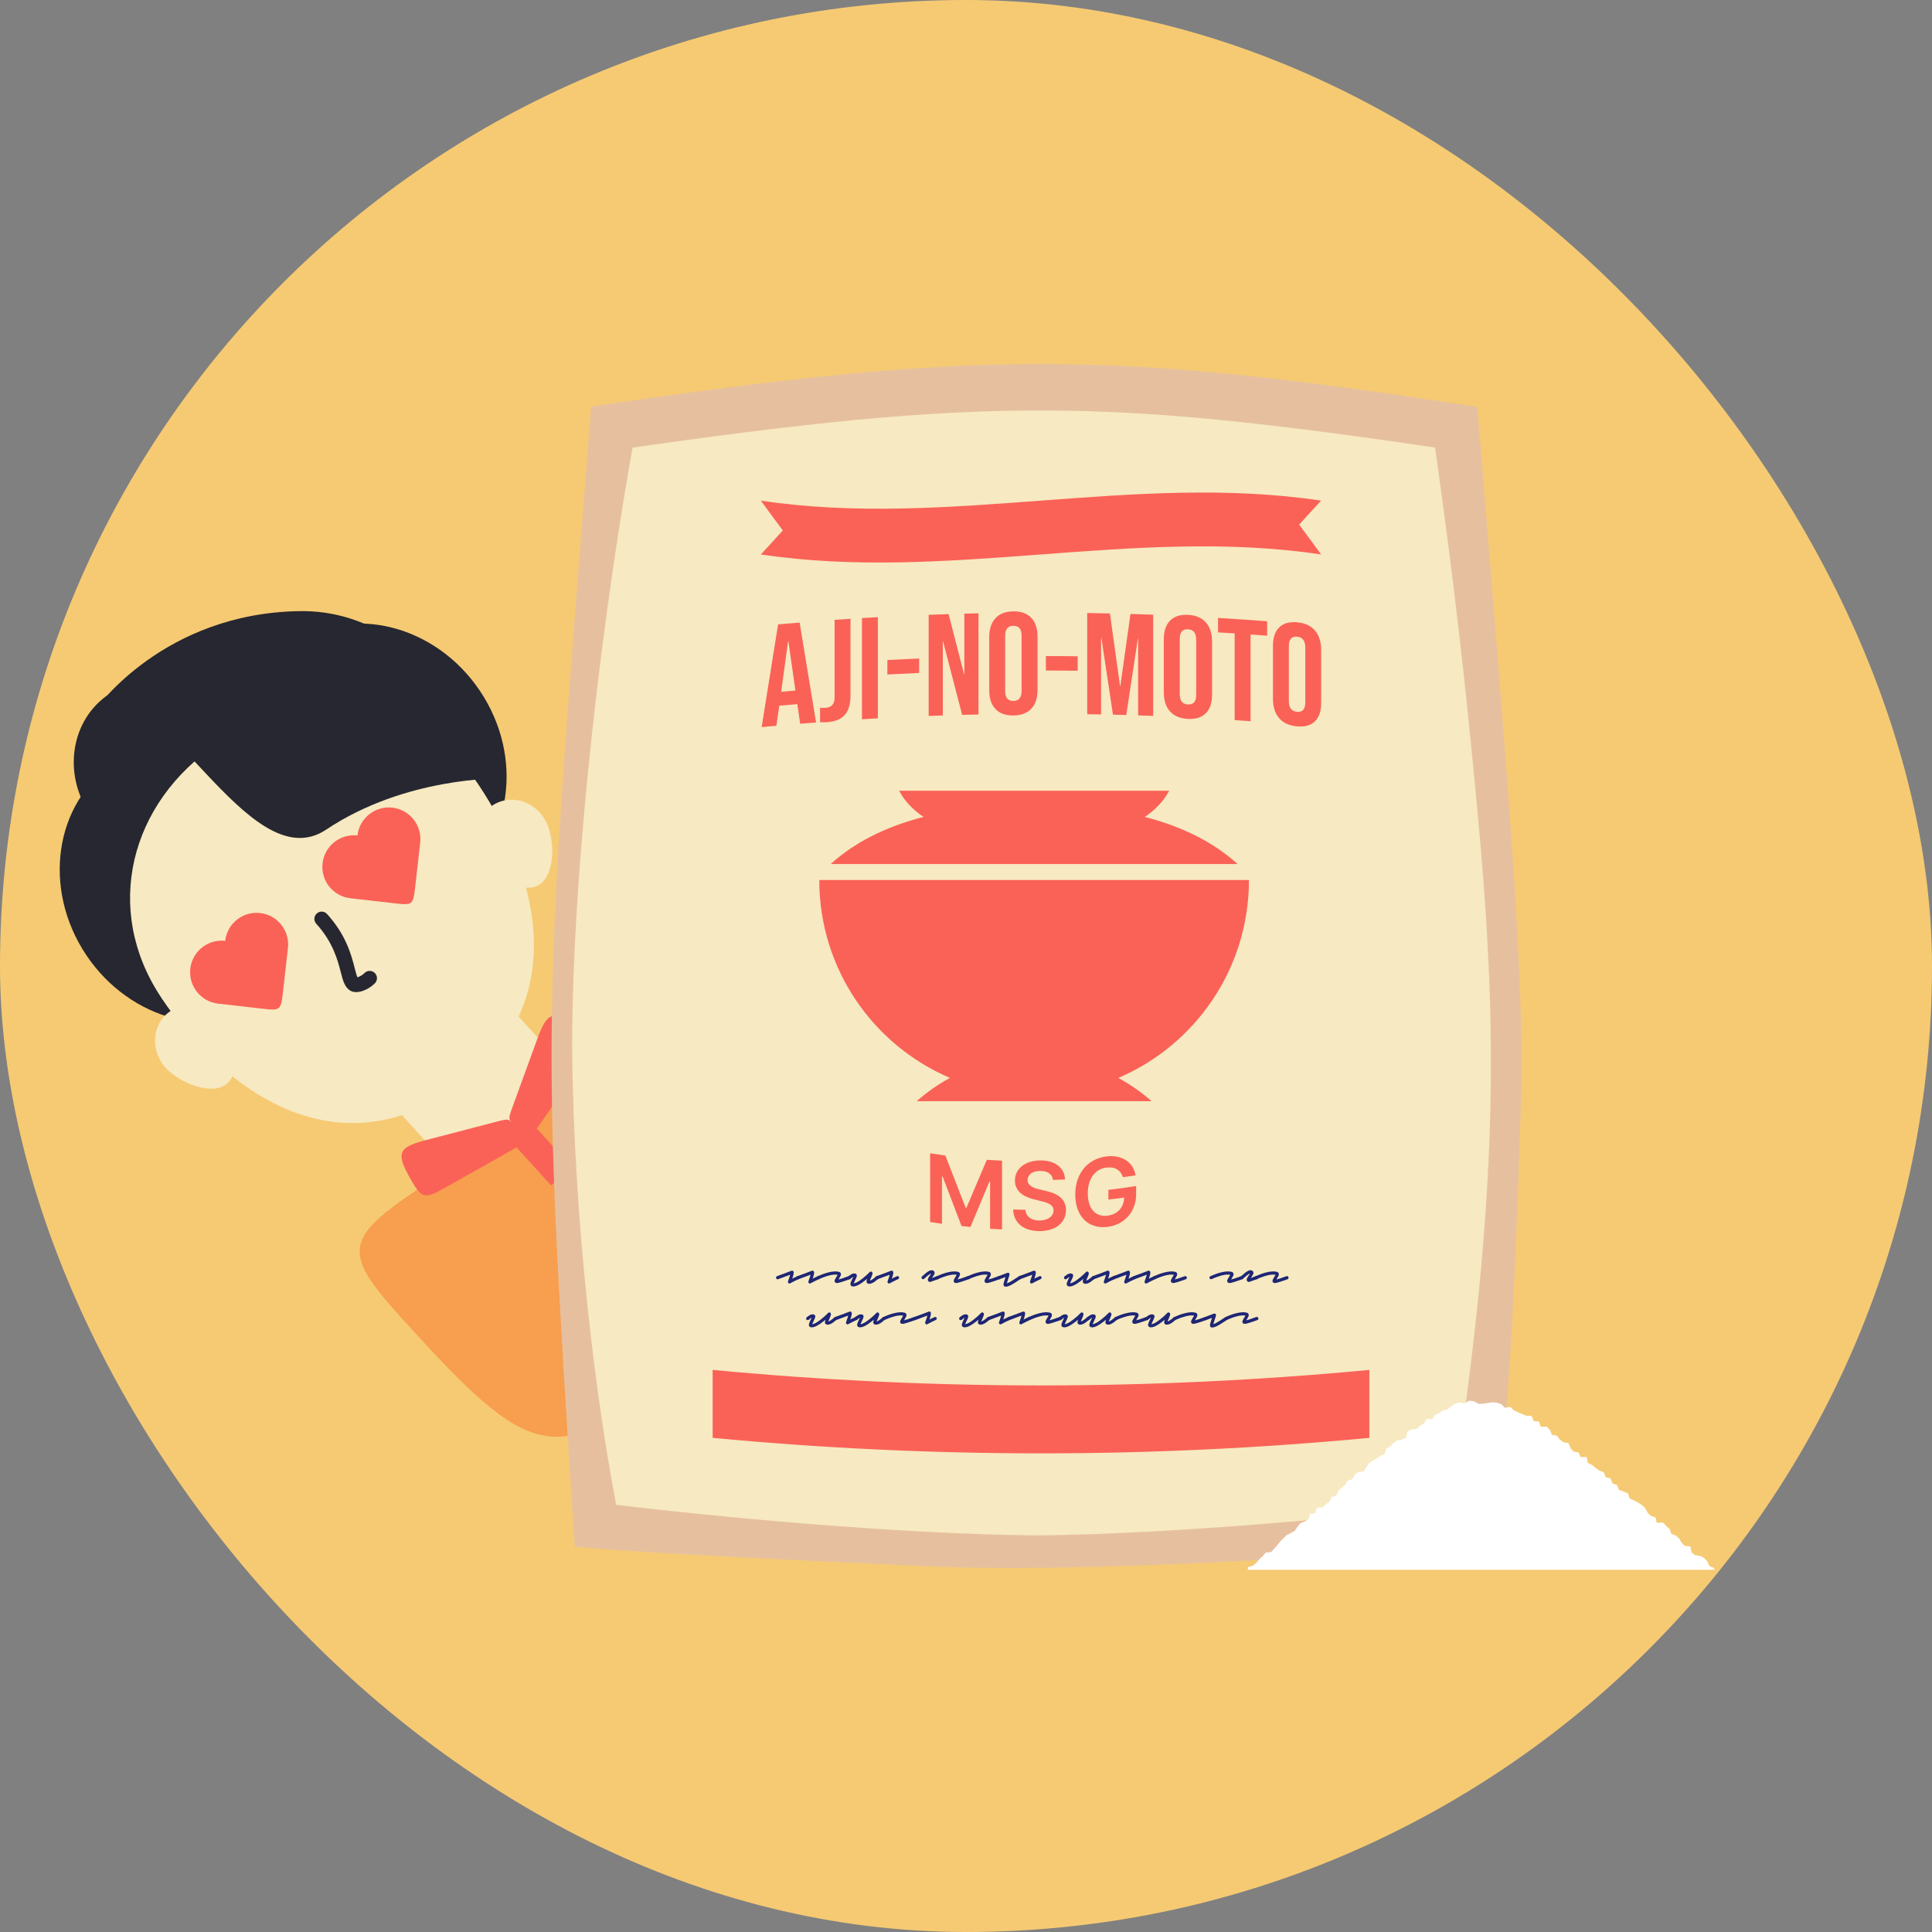<svg width="240" height="240" viewBox="0 0 240 240" fill="none" xmlns="http://www.w3.org/2000/svg">
<rect x="0" y="0" width="240" height="240" fill="#808080" stroke="none"/>
<g clip-path="url(#clip0_386_74)">
<rect width="240" height="240" rx="120" fill="#F6CA73"/>
<path d="M58.075 119.285L44.047 132.051L56.803 146.098L70.831 133.332L58.075 119.285Z" fill="#F7E9C1"/>
<path d="M25.733 104.498C30.429 101.352 31.503 94.715 28.132 89.674C24.761 84.633 18.222 83.096 13.526 86.242C8.831 89.387 7.757 96.024 11.127 101.065C14.498 106.107 21.037 107.643 25.733 104.498Z" fill="#262730"/>
<path d="M33.972 124.545C41.337 119.612 42.863 108.964 37.38 100.764C31.897 92.564 21.482 89.917 14.117 94.851C6.752 99.784 5.226 110.432 10.709 118.632C16.192 126.832 26.607 129.479 33.972 124.545Z" fill="#262730"/>
<path d="M56.233 109.634C63.598 104.7 65.123 94.053 59.641 85.853C54.158 77.653 43.742 75.005 36.377 79.939C29.013 84.873 27.487 95.52 32.97 103.72C38.453 111.92 48.868 114.568 56.233 109.634Z" fill="#262730"/>
<path d="M20.038 123.935C12.73 113.008 16.12 99.696 27.007 92.403C37.897 85.108 52.161 86.588 59.468 97.515C66.775 108.442 71.483 125.21 56.26 135.414C41.036 145.612 27.34 134.862 20.033 123.94L20.038 123.935Z" fill="#F7E9C1"/>
<path d="M11.99 87.992C19.814 82.748 30.713 109.629 40.529 103.053C50.345 96.477 62.138 96.702 62.138 96.702C62.138 96.702 54.233 75.689 37.281 75.916C20.333 76.133 11.99 87.992 11.99 87.992Z" fill="#262730"/>
<path d="M89.869 128.794C106.426 147.025 106.299 149.749 88.088 166.319C69.881 182.888 67.16 182.76 50.602 164.525L49.792 163.632C42.578 155.688 42.798 153.888 51.681 147.884L63.925 139.616L73.221 128.298C80.033 120.007 81.85 119.962 89.064 127.905L89.868 128.789L89.869 128.794Z" fill="#F79E4F"/>
<path d="M64.07 140.273C64.988 141.908 64.931 142.106 63.308 143.023L55.277 147.548C52.692 149.003 52.374 148.918 50.914 146.316C49.18 143.228 49.477 142.525 52.887 141.635L61.808 139.309C63.292 138.922 63.318 138.933 64.076 140.277L64.07 140.273Z" fill="#FA6257"/>
<path d="M64.353 140.018C65.888 141.088 66.093 141.051 67.157 139.52L72.422 131.946C74.117 129.507 74.059 129.183 71.612 127.477C68.708 125.456 67.978 125.684 66.769 128.996L63.609 137.668C63.083 139.113 63.091 139.136 64.358 140.017L64.353 140.018Z" fill="#FA6257"/>
<path d="M44.564 123.214C44.216 123.27 43.886 123.245 43.61 123.111C42.832 122.716 42.61 121.848 42.329 120.753C41.949 119.281 41.376 117.05 39.289 114.755C38.953 114.385 38.979 113.811 39.349 113.479C39.719 113.142 40.293 113.169 40.624 113.539C43.014 116.17 43.65 118.657 44.073 120.308C44.173 120.7 44.294 121.167 44.398 121.406C44.619 121.343 44.986 121.173 45.278 120.875C45.626 120.522 46.2 120.514 46.559 120.867C46.912 121.22 46.92 121.79 46.567 122.149C46.052 122.671 45.276 123.11 44.565 123.219L44.564 123.214Z" fill="#262730"/>
<path d="M64.873 138.21L62.339 140.516L68.466 147.262L71 144.956L64.873 138.21Z" fill="#FA6257"/>
<path d="M32.315 113.419C30.163 113.176 28.223 114.721 27.977 116.875C25.826 116.633 23.886 118.177 23.64 120.332C23.398 122.486 24.941 124.428 27.094 124.675L32.862 125.332C34.738 125.547 34.9 125.414 35.115 123.536L35.769 117.762C36.011 115.608 34.467 113.666 32.315 113.419Z" fill="#FA6257"/>
<path d="M48.745 100.329C46.593 100.086 44.653 101.631 44.407 103.785C42.255 103.543 40.315 105.088 40.069 107.242C39.828 109.396 41.371 111.338 43.523 111.585L49.292 112.242C51.167 112.458 51.33 112.324 51.545 110.447L52.199 104.672C52.44 102.518 50.897 100.576 48.745 100.329Z" fill="#FA6257"/>
<path d="M27.039 126.512C28.803 128.464 30.08 132.847 28.296 134.536C26.507 136.231 22.333 134.588 20.57 132.641C18.806 130.689 18.82 127.736 20.609 126.045C22.397 124.35 25.276 124.56 27.044 126.511L27.039 126.512Z" fill="#F7E9C1"/>
<path d="M67.888 102.191C66.76 99.814 64.026 98.707 61.781 99.716C59.537 100.725 58.633 103.469 59.761 105.847C60.889 108.225 64.453 111.075 66.697 110.066C68.942 109.057 69.021 104.569 67.892 102.191L67.888 102.191Z" fill="#F7E9C1"/>
<path d="M182.807 189.552C136.678 193.868 120.45 193.752 74.118 189.552C67.504 141.745 68.925 106.693 76.102 53.042C76.102 53.042 109.682 48.007 129.582 48.007C149.482 48.007 180.829 53.042 180.829 53.042C180.829 53.042 187.159 107.913 187.159 131.157C187.159 154.401 182.813 189.552 182.813 189.552H182.807Z" fill="#F7E9C1"/>
<path d="M114.759 194.547C104.112 194.036 82.199 193.113 71.396 192.143C67.062 125.006 67.532 126.771 73.427 50.498C121.93 43.36 138.233 43.534 183.527 50.556C187.878 103.957 189.433 122.415 188.899 138.428C188.249 159.03 187.153 184.563 184.826 191.626C178.108 192.561 136.382 195.639 114.759 194.547ZM180.788 187.473C180.365 187.711 179.999 188.46 180.005 188.745L180.017 188.681L180.098 188.158C187.42 140.949 185.691 121.416 182.21 87.305C181.003 75.973 179.587 64.647 177.946 53.373L180.365 55.9C137.647 49.575 123.154 49.139 76.531 55.9L78.974 53.42C75.005 74.927 71.129 106.634 71.072 129.798C71.228 151.509 74.019 174.701 76.989 189.151L74.384 186.666C88.494 188.443 111.887 190.569 128.48 190.731C147.266 190.633 175.555 187.723 182.129 186.718C181.734 186.764 181.061 187.037 180.794 187.473H180.788Z" fill="#E6C09E"/>
<path d="M155.15 109.317H101.774C101.774 120.359 108.464 129.832 118.008 133.903C116.517 134.711 115.13 135.681 113.871 136.796H143.054C141.795 135.681 140.408 134.711 138.917 133.903C148.461 129.832 155.15 120.359 155.15 109.317Z" fill="#FA6257"/>
<path d="M153.741 107.337C150.909 104.77 147.138 102.754 142.207 101.482C143.518 100.599 144.551 99.525 145.241 98.23H111.69C112.374 99.519 113.407 100.599 114.724 101.482C109.792 102.754 106.021 104.764 103.19 107.337H153.747H153.741Z" fill="#FA6257"/>
<path d="M117.433 143.54C118.274 145.712 119.116 147.878 119.957 150.027C119.992 150.027 120.027 150.033 120.056 150.039C120.897 148.064 121.744 146.072 122.585 144.074C123.218 144.12 123.85 144.155 124.477 144.184V152.722C123.983 152.699 123.484 152.67 122.991 152.641V146.775C122.991 146.775 122.939 146.775 122.91 146.775C122.121 148.668 121.338 150.55 120.555 152.42C120.183 152.385 119.818 152.345 119.446 152.304C118.663 150.265 117.88 148.221 117.097 146.159L117.016 146.147C117.016 148.105 117.016 150.068 117.016 152.025C116.522 151.956 116.029 151.886 115.542 151.805V143.267C116.168 143.365 116.795 143.458 117.422 143.54H117.433Z" fill="#FA6257"/>
<path d="M129.199 145.457C128.23 145.468 127.656 145.927 127.65 146.572C127.644 147.286 128.404 147.588 129.106 147.745C129.373 147.809 129.64 147.873 129.907 147.937C131.195 148.216 132.413 148.831 132.419 150.307C132.419 151.811 131.224 152.909 129.176 152.932C127.186 152.949 125.921 151.944 125.857 150.248C126.368 150.266 126.873 150.277 127.383 150.283C127.447 151.178 128.196 151.625 129.164 151.613C130.174 151.602 130.87 151.091 130.87 150.359C130.87 149.697 130.255 149.429 129.333 149.209C129.008 149.127 128.683 149.046 128.358 148.965C126.948 148.599 126.078 147.867 126.078 146.642C126.078 145.131 127.424 144.173 129.217 144.15C131.038 144.127 132.268 145.079 132.297 146.52C131.798 146.543 131.305 146.56 130.806 146.578C130.725 145.852 130.116 145.445 129.193 145.457H129.199Z" fill="#FA6257"/>
<path d="M137.502 145.026C136.127 145.183 135.129 146.321 135.129 148.249C135.129 150.183 136.109 151.177 137.536 151.02C138.819 150.875 139.625 149.986 139.648 148.766C138.998 148.859 138.343 148.941 137.687 149.016V147.808C138.836 147.674 139.985 147.518 141.133 147.337V148.366C141.133 150.567 139.631 152.176 137.525 152.414C135.175 152.675 133.574 151.084 133.574 148.389C133.574 145.636 135.25 143.905 137.478 143.649C139.364 143.44 140.803 144.369 141.064 146.007C140.542 146.089 140.019 146.164 139.497 146.24C139.225 145.374 138.528 144.921 137.502 145.037V145.026Z" fill="#FA6257"/>
<path d="M96.663 77.563C97.551 77.482 98.444 77.407 99.332 77.337C100.011 81.472 100.695 85.608 101.374 89.749C100.718 89.801 100.063 89.854 99.401 89.906C99.28 89.081 99.164 88.262 99.042 87.437C99.042 87.449 99.042 87.461 99.042 87.472C98.293 87.536 97.551 87.6 96.802 87.664C96.68 88.495 96.564 89.325 96.442 90.156C95.833 90.208 95.224 90.266 94.615 90.324C95.294 86.067 95.973 81.815 96.657 77.563H96.663ZM98.81 85.782C98.52 83.737 98.224 81.687 97.934 79.643H97.899C97.615 81.74 97.324 83.836 97.04 85.933C97.632 85.881 98.224 85.829 98.816 85.782H98.81Z" fill="#FA6257"/>
<path d="M101.873 89.704V87.909C102.064 87.944 102.279 87.95 102.517 87.933C102.912 87.904 103.202 87.788 103.393 87.573C103.585 87.364 103.677 87.056 103.677 86.643V77.002C104.333 76.955 104.994 76.909 105.65 76.868C105.65 80.063 105.65 83.263 105.65 86.457C105.65 87.486 105.412 88.27 104.942 88.804C104.472 89.338 103.747 89.64 102.784 89.71C102.424 89.733 102.122 89.733 101.867 89.71L101.873 89.704Z" fill="#FA6257"/>
<path d="M107.077 76.78C107.733 76.74 108.394 76.705 109.05 76.664V89.233C108.394 89.268 107.733 89.308 107.077 89.349V76.78Z" fill="#FA6257"/>
<path d="M110.233 81.99C111.55 81.921 112.867 81.863 114.179 81.805V83.599C112.862 83.652 111.545 83.716 110.233 83.785V81.99Z" fill="#FA6257"/>
<path d="M115.362 76.373C116.186 76.344 117.016 76.315 117.839 76.286C118.478 78.772 119.122 81.264 119.76 83.756C119.771 83.756 119.783 83.756 119.795 83.756V76.228C120.381 76.211 120.967 76.199 121.553 76.188V88.756C120.874 88.768 120.201 88.785 119.522 88.803C118.733 85.765 117.944 82.728 117.155 79.696H117.12V88.873C116.534 88.89 115.948 88.913 115.362 88.936V76.368V76.373Z" fill="#FA6257"/>
<path d="M123.659 88.077C123.142 87.537 122.887 86.764 122.887 85.754V79.144C122.887 78.139 123.142 77.355 123.659 76.797C124.175 76.24 124.918 75.955 125.886 75.944C126.855 75.932 127.598 76.205 128.114 76.757C128.631 77.303 128.886 78.087 128.886 79.092V85.701C128.886 86.706 128.631 87.485 128.114 88.036C127.598 88.588 126.855 88.867 125.886 88.879C124.918 88.884 124.175 88.623 123.659 88.083V88.077ZM126.908 85.829V78.97C126.908 78.145 126.565 77.733 125.886 77.738C125.202 77.744 124.86 78.162 124.865 78.987V85.847C124.865 86.671 125.208 87.084 125.886 87.072C126.571 87.066 126.908 86.654 126.908 85.823V85.829Z" fill="#FA6257"/>
<path d="M129.924 81.497C131.241 81.497 132.558 81.509 133.875 81.526V83.321C132.558 83.303 131.241 83.298 129.924 83.292V81.497Z" fill="#FA6257"/>
<path d="M135.059 76.153C135.999 76.171 136.939 76.188 137.879 76.206C138.296 79.214 138.714 82.223 139.138 85.231C139.149 85.231 139.161 85.231 139.172 85.231C139.59 82.246 140.008 79.255 140.431 76.269C141.371 76.299 142.311 76.328 143.251 76.362V88.931C142.63 88.908 142.004 88.885 141.383 88.868V79.348H141.348C140.867 82.502 140.391 85.661 139.909 88.821C139.358 88.804 138.807 88.792 138.256 88.78C137.774 85.597 137.298 82.415 136.817 79.232C136.805 79.232 136.794 79.232 136.782 79.232V88.751C136.208 88.74 135.633 88.728 135.059 88.722V76.153Z" fill="#FA6257"/>
<path d="M145.345 88.379C144.829 87.804 144.574 87.02 144.574 86.009V79.399C144.574 78.394 144.829 77.628 145.345 77.099C145.862 76.571 146.604 76.327 147.573 76.379C148.542 76.425 149.285 76.745 149.795 77.32C150.312 77.901 150.567 78.691 150.567 79.695V86.305C150.567 87.31 150.312 88.071 149.795 88.594C149.279 89.116 148.542 89.355 147.573 89.302C146.604 89.256 145.862 88.948 145.345 88.373V88.379ZM148.594 86.323V79.463C148.594 78.638 148.252 78.203 147.573 78.174C146.889 78.139 146.552 78.534 146.552 79.364V86.224C146.552 87.049 146.895 87.478 147.573 87.513C148.252 87.548 148.594 87.153 148.594 86.328V86.323Z" fill="#FA6257"/>
<path d="M153.369 78.685C152.685 78.639 151.994 78.598 151.31 78.557V76.763C153.34 76.885 155.377 77.024 157.407 77.175V78.97C156.723 78.918 156.032 78.865 155.348 78.819C155.348 82.408 155.348 86.004 155.348 89.593C154.692 89.546 154.031 89.5 153.375 89.459V78.685H153.369Z" fill="#FA6257"/>
<path d="M158.904 89.216C158.388 88.623 158.133 87.828 158.133 86.823V80.213C158.133 79.208 158.388 78.447 158.904 77.942C159.415 77.431 160.157 77.216 161.126 77.303C162.095 77.384 162.832 77.733 163.348 78.325C163.859 78.924 164.12 79.725 164.12 80.73V87.34C164.12 88.344 163.865 89.1 163.348 89.605C162.838 90.11 162.095 90.313 161.126 90.232C160.157 90.151 159.421 89.814 158.904 89.222V89.216ZM162.147 87.281V80.422C162.147 79.597 161.805 79.15 161.126 79.092C160.447 79.034 160.105 79.417 160.105 80.242C160.105 82.53 160.105 84.813 160.105 87.102C160.105 87.926 160.447 88.368 161.126 88.426C161.805 88.484 162.147 88.1 162.147 87.276V87.281Z" fill="#FA6257"/>
<path d="M170.107 178.615C142.973 181.182 115.664 181.182 88.529 178.615V170.176C115.664 172.743 142.973 172.743 170.107 170.176V178.615Z" fill="#FA6257"/>
<path d="M164.114 68.875C140.913 65.396 117.718 72.354 94.516 68.875C95.427 67.899 96.332 66.9 97.243 65.895C96.332 64.676 95.427 63.439 94.516 62.19C117.718 65.669 140.913 58.711 164.114 62.19C163.203 63.166 162.298 64.165 161.387 65.169C162.298 66.389 163.203 67.626 164.114 68.875Z" fill="#FA6257"/>
<path d="M98.079 159.442C98.026 159.442 97.986 159.425 97.951 159.396C97.881 159.337 97.864 159.268 97.893 159.181C97.893 159.181 97.91 159.123 97.939 159.024C97.968 158.925 98.009 158.809 98.055 158.687C98.079 158.611 98.096 158.548 98.113 158.495C98.131 158.443 98.148 158.391 98.16 158.35C98.044 158.391 97.899 158.449 97.731 158.507C97.562 158.571 97.382 158.635 97.203 158.704C97.017 158.774 96.837 158.844 96.663 158.908C96.617 158.925 96.564 158.919 96.518 158.896C96.466 158.873 96.431 158.832 96.408 158.78C96.39 158.733 96.396 158.681 96.419 158.635C96.442 158.582 96.483 158.548 96.535 158.524C96.733 158.455 96.93 158.385 97.139 158.304C97.348 158.222 97.539 158.158 97.719 158.089C97.899 158.019 98.096 157.943 98.322 157.856C98.346 157.856 98.363 157.851 98.386 157.845C98.409 157.845 98.427 157.845 98.444 157.856C98.502 157.868 98.549 157.897 98.572 157.961C98.595 157.996 98.601 158.042 98.601 158.094C98.601 158.147 98.589 158.228 98.566 158.327C98.554 158.385 98.537 158.443 98.519 158.513C98.502 158.582 98.473 158.658 98.444 158.745C98.444 158.762 98.433 158.78 98.433 158.791C98.433 158.803 98.421 158.82 98.421 158.838C98.595 158.745 98.81 158.64 99.059 158.536C99.106 158.513 99.158 158.513 99.204 158.536C99.256 158.553 99.285 158.588 99.303 158.635C99.326 158.681 99.332 158.733 99.309 158.786C99.285 158.838 99.251 158.873 99.204 158.896C99.007 158.983 98.833 159.064 98.682 159.146C98.531 159.227 98.357 159.308 98.177 159.407C98.148 159.43 98.119 159.442 98.079 159.442Z" fill="#1E2675"/>
<path d="M100.614 159.442C100.562 159.442 100.521 159.425 100.486 159.396C100.417 159.337 100.399 159.268 100.428 159.181C100.428 159.181 100.446 159.123 100.475 159.024C100.504 158.925 100.544 158.809 100.591 158.687C100.614 158.611 100.631 158.548 100.649 158.495C100.666 158.443 100.684 158.391 100.695 158.35C100.579 158.391 100.434 158.449 100.266 158.507C100.098 158.571 99.918 158.635 99.738 158.704C99.552 158.774 99.372 158.844 99.198 158.908C99.152 158.925 99.1 158.919 99.053 158.896C99.001 158.873 98.966 158.832 98.943 158.78C98.926 158.733 98.931 158.681 98.955 158.635C98.978 158.582 99.018 158.548 99.071 158.524C99.268 158.455 99.465 158.385 99.674 158.304C99.883 158.222 100.074 158.158 100.254 158.089C100.434 158.019 100.631 157.943 100.858 157.856C100.881 157.856 100.898 157.851 100.921 157.845C100.945 157.845 100.962 157.845 100.979 157.856C101.037 157.868 101.084 157.897 101.107 157.961C101.13 157.996 101.136 158.042 101.136 158.094C101.136 158.147 101.124 158.228 101.101 158.327C101.09 158.385 101.072 158.443 101.055 158.513C101.037 158.582 101.008 158.658 100.979 158.745C100.979 158.762 100.968 158.78 100.968 158.791C100.968 158.803 100.956 158.82 100.956 158.838C101.13 158.745 101.345 158.64 101.594 158.536C101.641 158.513 101.693 158.513 101.739 158.536C101.792 158.553 101.821 158.588 101.838 158.635C101.861 158.681 101.867 158.733 101.844 158.786C101.821 158.838 101.786 158.873 101.739 158.896C101.542 158.983 101.368 159.064 101.217 159.146C101.066 159.227 100.892 159.308 100.713 159.407C100.684 159.43 100.654 159.442 100.614 159.442Z" fill="#1E2675"/>
<path d="M103.95 159.378C103.921 159.378 103.892 159.378 103.863 159.366C103.782 159.349 103.724 159.297 103.689 159.215C103.666 159.14 103.671 159.058 103.712 158.966C103.753 158.873 103.811 158.774 103.88 158.658C103.909 158.617 103.932 158.576 103.956 158.536C103.979 158.495 104.002 158.454 104.019 158.42C104.025 158.408 104.037 158.396 104.037 158.385C104.037 158.373 104.049 158.362 104.049 158.356C103.921 158.332 103.77 158.327 103.596 158.338C103.422 158.35 103.23 158.385 103.022 158.437C102.836 158.483 102.633 158.547 102.418 158.623C102.204 158.698 101.977 158.791 101.739 158.896C101.693 158.913 101.647 158.913 101.594 158.896C101.548 158.878 101.513 158.844 101.49 158.797C101.467 158.751 101.461 158.698 101.484 158.646C101.507 158.594 101.542 158.553 101.589 158.536C101.832 158.425 102.064 158.332 102.291 158.251C102.517 158.17 102.726 158.106 102.923 158.059C103.457 157.926 103.892 157.903 104.234 157.996C104.333 158.025 104.402 158.083 104.443 158.176C104.484 158.274 104.472 158.379 104.414 158.495C104.356 158.611 104.292 158.733 104.211 158.861C104.211 158.873 104.199 158.878 104.194 158.896C104.182 158.907 104.176 158.925 104.165 158.942C104.263 158.919 104.414 158.878 104.605 158.815C104.797 158.751 105.07 158.652 105.412 158.53C105.458 158.513 105.511 158.518 105.557 158.542C105.609 158.565 105.638 158.605 105.656 158.658C105.679 158.704 105.679 158.756 105.656 158.803C105.632 158.855 105.598 158.89 105.54 158.913C105.342 158.983 105.157 159.047 104.994 159.105C104.832 159.163 104.681 159.21 104.553 159.25C104.379 159.302 104.246 159.337 104.153 159.361C104.06 159.378 103.99 159.39 103.944 159.39L103.95 159.378Z" fill="#1E2675"/>
<path d="M106.021 159.814C105.992 159.814 105.957 159.814 105.928 159.802C105.899 159.796 105.865 159.791 105.836 159.785C105.76 159.762 105.702 159.715 105.673 159.645C105.633 159.558 105.633 159.454 105.673 159.332C105.714 159.21 105.783 159.047 105.876 158.856C105.894 158.821 105.911 158.78 105.934 158.739C105.957 158.699 105.975 158.652 105.992 158.617C105.934 158.641 105.876 158.676 105.812 158.728C105.749 158.78 105.685 158.827 105.621 158.879C105.58 158.908 105.528 158.919 105.476 158.914C105.424 158.908 105.377 158.885 105.342 158.844C105.313 158.803 105.302 158.751 105.308 158.699C105.313 158.646 105.337 158.6 105.377 158.559C105.435 158.519 105.505 158.466 105.569 158.414C105.638 158.362 105.702 158.321 105.772 158.286C105.952 158.193 106.114 158.17 106.259 158.217C106.329 158.228 106.381 158.275 106.416 158.344C106.451 158.414 106.451 158.501 106.416 158.606C106.381 158.71 106.317 158.85 106.23 159.03C106.207 159.082 106.184 159.134 106.16 159.187C106.137 159.239 106.114 159.291 106.091 159.338C106.091 159.355 106.079 159.372 106.073 159.384C106.068 159.396 106.062 159.407 106.056 159.425C106.149 159.413 106.282 159.367 106.456 159.285C106.63 159.204 106.868 159.047 107.17 158.803C107.332 158.676 107.477 158.554 107.605 158.437C107.733 158.321 107.878 158.182 108.034 158.025C108.087 157.967 108.15 157.944 108.226 157.967C108.261 157.967 108.29 157.984 108.313 158.008C108.336 158.031 108.354 158.054 108.365 158.077C108.394 158.135 108.4 158.211 108.377 158.286C108.354 158.368 108.301 158.495 108.232 158.676C108.203 158.734 108.179 158.786 108.156 158.844C108.133 158.902 108.11 158.954 108.087 159.001C108.087 159.018 108.081 159.03 108.075 159.041C108.069 159.053 108.075 159.065 108.063 159.07C108.145 159.059 108.232 159.024 108.325 158.96C108.417 158.902 108.51 158.832 108.597 158.763C108.684 158.693 108.76 158.623 108.823 158.571C108.864 158.53 108.916 158.513 108.969 158.519C109.021 158.519 109.067 158.542 109.108 158.583C109.143 158.623 109.16 158.676 109.154 158.728C109.154 158.78 109.131 158.827 109.085 158.867C108.951 158.983 108.812 159.094 108.673 159.198C108.533 159.303 108.388 159.378 108.249 159.431C108.11 159.483 107.965 159.489 107.82 159.454C107.75 159.425 107.698 159.378 107.669 159.326C107.646 159.268 107.634 159.198 107.646 159.123C107.657 159.047 107.681 158.96 107.721 158.85C107.675 158.89 107.623 158.937 107.576 158.972C107.524 159.012 107.472 159.053 107.414 159.1C106.816 159.576 106.346 159.808 106.015 159.808L106.021 159.814Z" fill="#1E2675"/>
<path d="M110.448 159.442C110.396 159.442 110.355 159.425 110.32 159.396C110.251 159.337 110.233 159.268 110.262 159.181C110.262 159.181 110.28 159.123 110.309 159.024C110.338 158.925 110.378 158.809 110.425 158.687C110.448 158.611 110.465 158.548 110.483 158.495C110.5 158.443 110.517 158.391 110.529 158.35C110.413 158.391 110.268 158.449 110.1 158.507C109.932 158.571 109.752 158.635 109.572 158.704C109.386 158.774 109.206 158.844 109.032 158.908C108.986 158.925 108.934 158.919 108.887 158.896C108.835 158.873 108.8 158.832 108.777 158.78C108.76 158.733 108.765 158.681 108.789 158.635C108.812 158.582 108.852 158.548 108.905 158.524C109.102 158.455 109.299 158.385 109.508 158.304C109.717 158.222 109.908 158.158 110.088 158.089C110.268 158.019 110.465 157.943 110.692 157.856C110.715 157.856 110.732 157.851 110.755 157.845C110.779 157.845 110.796 157.845 110.813 157.856C110.871 157.868 110.918 157.897 110.941 157.961C110.964 157.996 110.97 158.042 110.97 158.094C110.97 158.147 110.958 158.228 110.935 158.327C110.924 158.385 110.906 158.443 110.889 158.513C110.871 158.582 110.842 158.658 110.813 158.745C110.813 158.762 110.802 158.78 110.802 158.791C110.802 158.803 110.79 158.82 110.79 158.838C110.964 158.745 111.179 158.64 111.428 158.536C111.475 158.513 111.527 158.513 111.573 158.536C111.626 158.553 111.655 158.588 111.672 158.635C111.695 158.681 111.701 158.733 111.678 158.786C111.655 158.838 111.62 158.873 111.573 158.896C111.376 158.983 111.202 159.064 111.051 159.146C110.9 159.227 110.726 159.308 110.547 159.407C110.517 159.43 110.488 159.442 110.448 159.442Z" fill="#1E2675"/>
<path d="M115.53 159.25C115.53 159.25 115.49 159.25 115.478 159.244C115.408 159.227 115.362 159.198 115.333 159.163C115.304 159.128 115.287 159.099 115.275 159.076C115.246 158.983 115.258 158.878 115.31 158.78C115.362 158.675 115.432 158.571 115.513 158.454C115.542 158.42 115.565 158.379 115.588 158.338C115.611 158.298 115.635 158.263 115.652 158.228C115.652 158.228 115.664 158.216 115.669 158.199C115.64 158.21 115.611 158.222 115.577 158.239C115.542 158.257 115.495 158.28 115.449 158.315C115.374 158.361 115.287 158.425 115.2 158.501C115.112 158.576 115.025 158.658 114.933 158.739C114.909 158.756 114.886 158.774 114.863 158.797C114.84 158.82 114.817 158.838 114.793 158.861C114.753 158.896 114.706 158.913 114.654 158.907C114.602 158.907 114.556 158.884 114.521 158.838C114.48 158.797 114.463 158.751 114.468 158.698C114.474 158.646 114.498 158.6 114.532 158.565C114.556 158.542 114.579 158.524 114.602 158.501C114.625 158.478 114.648 158.46 114.672 158.443C114.811 158.315 114.95 158.199 115.083 158.094C115.217 157.99 115.35 157.908 115.478 157.85C115.606 157.792 115.733 157.781 115.855 157.816C115.931 157.833 115.983 157.862 116.018 157.903C116.052 157.943 116.07 157.978 116.076 158.013C116.116 158.112 116.105 158.21 116.052 158.315C115.994 158.42 115.925 158.536 115.838 158.663C115.832 158.675 115.82 158.687 115.809 158.704C115.797 158.722 115.785 158.745 115.774 158.762C115.838 158.733 115.925 158.704 116.029 158.663C116.134 158.623 116.261 158.576 116.406 158.518C116.464 158.501 116.517 158.507 116.563 158.53C116.609 158.553 116.644 158.594 116.662 158.646C116.685 158.693 116.685 158.745 116.662 158.791C116.638 158.844 116.604 158.878 116.551 158.902C116.412 158.948 116.284 158.995 116.174 159.029C116.064 159.07 115.965 159.105 115.89 159.134C115.849 159.151 115.809 159.163 115.774 159.175C115.739 159.186 115.71 159.198 115.687 159.204C115.658 159.215 115.629 159.221 115.611 159.227C115.588 159.233 115.571 159.239 115.548 159.239L115.53 159.25Z" fill="#1E2675"/>
<path d="M118.739 159.378C118.71 159.378 118.681 159.378 118.652 159.366C118.57 159.349 118.512 159.297 118.477 159.215C118.454 159.14 118.46 159.058 118.501 158.966C118.541 158.873 118.599 158.774 118.669 158.658C118.698 158.617 118.721 158.576 118.744 158.536C118.768 158.495 118.791 158.454 118.808 158.42C118.814 158.408 118.826 158.396 118.826 158.385C118.826 158.373 118.837 158.362 118.837 158.356C118.71 158.332 118.559 158.327 118.385 158.338C118.211 158.35 118.019 158.385 117.81 158.437C117.625 158.483 117.422 158.547 117.207 158.623C116.992 158.698 116.766 158.791 116.528 158.896C116.482 158.913 116.435 158.913 116.383 158.896C116.337 158.878 116.302 158.844 116.279 158.797C116.255 158.751 116.25 158.698 116.273 158.646C116.296 158.594 116.331 158.553 116.377 158.536C116.621 158.425 116.853 158.332 117.079 158.251C117.306 158.17 117.514 158.106 117.712 158.059C118.245 157.926 118.681 157.903 119.023 157.996C119.121 158.025 119.191 158.083 119.232 158.176C119.272 158.274 119.261 158.379 119.203 158.495C119.145 158.611 119.081 158.733 119 158.861C119 158.873 118.988 158.878 118.982 158.896C118.971 158.907 118.965 158.925 118.953 158.942C119.052 158.919 119.203 158.878 119.394 158.815C119.586 158.751 119.858 158.652 120.201 158.53C120.247 158.513 120.299 158.518 120.346 158.542C120.398 158.565 120.427 158.605 120.444 158.658C120.467 158.704 120.467 158.756 120.444 158.803C120.421 158.855 120.386 158.89 120.328 158.913C120.131 158.983 119.945 159.047 119.783 159.105C119.62 159.163 119.47 159.21 119.342 159.25C119.168 159.302 119.034 159.337 118.942 159.361C118.849 159.378 118.779 159.39 118.733 159.39L118.739 159.378Z" fill="#1E2675"/>
<path d="M122.574 159.378C122.545 159.378 122.516 159.378 122.487 159.366C122.405 159.349 122.347 159.297 122.313 159.215C122.289 159.14 122.295 159.058 122.336 158.966C122.376 158.873 122.434 158.774 122.504 158.658C122.533 158.617 122.556 158.576 122.579 158.536C122.603 158.495 122.626 158.454 122.643 158.42C122.649 158.408 122.661 158.396 122.661 158.385C122.661 158.373 122.672 158.362 122.672 158.356C122.545 158.332 122.394 158.327 122.22 158.338C122.046 158.35 121.854 158.385 121.645 158.437C121.46 158.483 121.257 158.547 121.042 158.623C120.827 158.698 120.601 158.791 120.363 158.896C120.317 158.913 120.27 158.913 120.218 158.896C120.172 158.878 120.137 158.844 120.114 158.797C120.091 158.751 120.085 158.698 120.108 158.646C120.131 158.594 120.166 158.553 120.212 158.536C120.456 158.425 120.688 158.332 120.914 158.251C121.141 158.17 121.349 158.106 121.547 158.059C122.081 157.926 122.516 157.903 122.858 157.996C122.957 158.025 123.026 158.083 123.067 158.176C123.107 158.274 123.096 158.379 123.038 158.495C122.98 158.611 122.916 158.733 122.835 158.861C122.835 158.873 122.823 158.878 122.817 158.896C122.806 158.907 122.8 158.925 122.788 158.942C122.887 158.919 123.038 158.878 123.229 158.815C123.421 158.751 123.693 158.652 124.036 158.53C124.082 158.513 124.134 158.518 124.181 158.542C124.233 158.565 124.262 158.605 124.279 158.658C124.303 158.704 124.303 158.756 124.279 158.803C124.256 158.855 124.221 158.89 124.163 158.913C123.966 158.983 123.78 159.047 123.618 159.105C123.456 159.163 123.305 159.21 123.177 159.25C123.003 159.302 122.87 159.337 122.777 159.361C122.684 159.378 122.614 159.39 122.568 159.39L122.574 159.378Z" fill="#1E2675"/>
<path d="M124.947 159.831C124.947 159.831 124.906 159.831 124.883 159.831C124.86 159.831 124.836 159.831 124.813 159.819C124.761 159.802 124.72 159.767 124.686 159.709C124.668 159.674 124.657 159.628 124.657 159.564C124.657 159.5 124.674 159.401 124.715 159.262C124.755 159.122 124.819 158.913 124.906 158.64C124.813 158.675 124.703 158.716 124.575 158.762C124.453 158.809 124.326 158.855 124.192 158.907C124.146 158.925 124.094 158.919 124.047 158.896C123.995 158.872 123.96 158.832 123.937 158.78C123.92 158.733 123.926 158.681 123.949 158.634C123.972 158.582 124.013 158.547 124.065 158.524C124.25 158.454 124.424 158.39 124.587 158.327C124.749 158.268 124.935 158.199 125.144 158.117C125.184 158.1 125.231 158.1 125.266 158.112C125.324 158.123 125.364 158.158 125.388 158.21C125.411 158.251 125.417 158.286 125.411 158.315C125.405 158.344 125.399 158.379 125.388 158.414C125.376 158.431 125.37 158.448 125.37 158.472C125.37 158.489 125.359 158.512 125.353 158.541C125.324 158.617 125.289 158.704 125.26 158.814C125.231 158.925 125.196 159.029 125.161 159.14C125.138 159.198 125.121 159.25 125.109 159.296C125.097 159.343 125.086 159.378 125.074 159.413C125.155 159.395 125.277 159.343 125.434 159.262C125.567 159.186 125.712 159.105 125.869 159.006C126.026 158.907 126.182 158.803 126.339 158.698C126.374 158.675 126.409 158.658 126.449 158.634C126.484 158.611 126.519 158.588 126.548 158.565C126.594 158.536 126.647 158.524 126.699 158.536C126.751 158.547 126.797 158.576 126.826 158.623C126.855 158.663 126.867 158.716 126.855 158.768C126.844 158.82 126.815 158.861 126.768 158.89C126.734 158.919 126.699 158.942 126.658 158.965C126.623 158.989 126.583 159.012 126.542 159.041C126.38 159.151 126.217 159.256 126.061 159.355C125.904 159.453 125.759 159.54 125.62 159.616C125.335 159.761 125.115 159.837 124.947 159.837V159.831Z" fill="#1E2675"/>
<path d="M128.149 159.442C128.097 159.442 128.056 159.425 128.021 159.396C127.952 159.337 127.934 159.268 127.963 159.181C127.963 159.181 127.981 159.123 128.01 159.024C128.039 158.925 128.079 158.809 128.126 158.687C128.149 158.611 128.166 158.548 128.184 158.495C128.201 158.443 128.219 158.391 128.23 158.35C128.114 158.391 127.969 158.449 127.801 158.507C127.633 158.571 127.453 158.635 127.273 158.704C127.087 158.774 126.907 158.844 126.733 158.908C126.687 158.925 126.635 158.919 126.588 158.896C126.536 158.873 126.501 158.832 126.478 158.78C126.461 158.733 126.467 158.681 126.49 158.635C126.513 158.582 126.554 158.548 126.606 158.524C126.803 158.455 127 158.385 127.209 158.304C127.418 158.222 127.609 158.158 127.789 158.089C127.969 158.019 128.166 157.943 128.393 157.856C128.416 157.856 128.433 157.851 128.457 157.845C128.48 157.845 128.497 157.845 128.515 157.856C128.573 157.868 128.619 157.897 128.642 157.961C128.665 157.996 128.671 158.042 128.671 158.094C128.671 158.147 128.66 158.228 128.636 158.327C128.625 158.385 128.607 158.443 128.59 158.513C128.573 158.582 128.544 158.658 128.515 158.745C128.515 158.762 128.503 158.78 128.503 158.791C128.503 158.803 128.491 158.82 128.491 158.838C128.665 158.745 128.88 158.64 129.13 158.536C129.176 158.513 129.228 158.513 129.275 158.536C129.327 158.553 129.356 158.588 129.373 158.635C129.396 158.681 129.402 158.733 129.379 158.786C129.356 158.838 129.321 158.873 129.275 158.896C129.077 158.983 128.903 159.064 128.752 159.146C128.602 159.227 128.428 159.308 128.248 159.407C128.219 159.43 128.19 159.442 128.149 159.442Z" fill="#1E2675"/>
<path d="M132.889 159.814C132.86 159.814 132.825 159.814 132.796 159.802C132.767 159.796 132.732 159.791 132.703 159.785C132.628 159.762 132.57 159.715 132.541 159.645C132.5 159.558 132.5 159.454 132.541 159.332C132.582 159.21 132.651 159.047 132.744 158.856C132.761 158.821 132.779 158.78 132.802 158.739C132.825 158.699 132.843 158.652 132.86 158.617C132.802 158.641 132.744 158.676 132.68 158.728C132.616 158.78 132.553 158.827 132.489 158.879C132.448 158.908 132.396 158.919 132.344 158.914C132.292 158.908 132.245 158.885 132.21 158.844C132.181 158.803 132.17 158.751 132.176 158.699C132.181 158.646 132.205 158.6 132.245 158.559C132.303 158.519 132.373 158.466 132.437 158.414C132.506 158.362 132.57 158.321 132.64 158.286C132.82 158.193 132.982 158.17 133.127 158.217C133.197 158.228 133.249 158.275 133.284 158.344C133.318 158.414 133.318 158.501 133.284 158.606C133.249 158.71 133.185 158.85 133.098 159.03C133.075 159.082 133.052 159.134 133.028 159.187C133.005 159.239 132.982 159.291 132.959 159.338C132.959 159.355 132.947 159.372 132.941 159.384C132.936 159.396 132.93 159.407 132.924 159.425C133.017 159.413 133.15 159.367 133.324 159.285C133.498 159.204 133.736 159.047 134.038 158.803C134.2 158.676 134.345 158.554 134.473 158.437C134.601 158.321 134.746 158.182 134.902 158.025C134.955 157.967 135.018 157.944 135.094 157.967C135.129 157.967 135.158 157.984 135.181 158.008C135.204 158.031 135.221 158.054 135.233 158.077C135.262 158.135 135.268 158.211 135.245 158.286C135.221 158.368 135.169 158.495 135.1 158.676C135.071 158.734 135.047 158.786 135.024 158.844C135.001 158.902 134.978 158.954 134.955 159.001C134.955 159.018 134.949 159.03 134.943 159.041C134.937 159.053 134.943 159.065 134.931 159.07C135.013 159.059 135.1 159.024 135.192 158.96C135.285 158.902 135.378 158.832 135.465 158.763C135.552 158.693 135.628 158.623 135.691 158.571C135.732 158.53 135.784 158.513 135.836 158.519C135.889 158.519 135.935 158.542 135.976 158.583C136.01 158.623 136.028 158.676 136.022 158.728C136.022 158.78 135.999 158.827 135.952 158.867C135.819 158.983 135.68 159.094 135.541 159.198C135.401 159.303 135.256 159.378 135.117 159.431C134.978 159.483 134.833 159.489 134.688 159.454C134.618 159.425 134.566 159.378 134.537 159.326C134.514 159.268 134.502 159.198 134.514 159.123C134.525 159.047 134.548 158.96 134.589 158.85C134.543 158.89 134.49 158.937 134.444 158.972C134.392 159.012 134.34 159.053 134.282 159.1C133.684 159.576 133.214 159.808 132.883 159.808L132.889 159.814Z" fill="#1E2675"/>
<path d="M137.316 159.442C137.264 159.442 137.223 159.425 137.188 159.396C137.119 159.337 137.101 159.268 137.13 159.181C137.13 159.181 137.148 159.123 137.177 159.024C137.206 158.925 137.246 158.809 137.293 158.687C137.316 158.611 137.333 158.548 137.351 158.495C137.368 158.443 137.385 158.391 137.397 158.35C137.281 158.391 137.136 158.449 136.968 158.507C136.799 158.571 136.62 158.635 136.44 158.704C136.254 158.774 136.074 158.844 135.9 158.908C135.854 158.925 135.802 158.919 135.755 158.896C135.703 158.873 135.668 158.832 135.645 158.78C135.627 158.733 135.633 158.681 135.656 158.635C135.68 158.582 135.72 158.548 135.773 158.524C135.97 158.455 136.167 158.385 136.376 158.304C136.585 158.222 136.776 158.158 136.956 158.089C137.136 158.019 137.333 157.943 137.559 157.856C137.583 157.856 137.6 157.851 137.623 157.845C137.646 157.845 137.664 157.845 137.681 157.856C137.739 157.868 137.786 157.897 137.809 157.961C137.832 157.996 137.838 158.042 137.838 158.094C137.838 158.147 137.826 158.228 137.803 158.327C137.792 158.385 137.774 158.443 137.757 158.513C137.739 158.582 137.71 158.658 137.681 158.745C137.681 158.762 137.67 158.78 137.67 158.791C137.67 158.803 137.658 158.82 137.658 158.838C137.832 158.745 138.047 158.64 138.296 158.536C138.343 158.513 138.395 158.513 138.441 158.536C138.494 158.553 138.523 158.588 138.54 158.635C138.563 158.681 138.569 158.733 138.546 158.786C138.523 158.838 138.488 158.873 138.441 158.896C138.244 158.983 138.07 159.064 137.919 159.146C137.768 159.227 137.594 159.308 137.414 159.407C137.385 159.43 137.356 159.442 137.316 159.442Z" fill="#1E2675"/>
<path d="M139.851 159.442C139.799 159.442 139.758 159.425 139.724 159.396C139.654 159.337 139.637 159.268 139.666 159.181C139.666 159.181 139.683 159.123 139.712 159.024C139.741 158.925 139.782 158.809 139.828 158.687C139.851 158.611 139.869 158.548 139.886 158.495C139.904 158.443 139.921 158.391 139.933 158.35C139.816 158.391 139.671 158.449 139.503 158.507C139.335 158.571 139.155 158.635 138.975 158.704C138.79 158.774 138.61 158.844 138.436 158.908C138.389 158.925 138.337 158.919 138.291 158.896C138.238 158.873 138.204 158.832 138.18 158.78C138.163 158.733 138.169 158.681 138.192 158.635C138.215 158.582 138.256 158.548 138.308 158.524C138.505 158.455 138.703 158.385 138.911 158.304C139.12 158.222 139.312 158.158 139.492 158.089C139.671 158.019 139.869 157.943 140.095 157.856C140.118 157.856 140.136 157.851 140.159 157.845C140.182 157.845 140.199 157.845 140.217 157.856C140.275 157.868 140.321 157.897 140.344 157.961C140.368 157.996 140.373 158.042 140.373 158.094C140.373 158.147 140.362 158.228 140.339 158.327C140.327 158.385 140.31 158.443 140.292 158.513C140.275 158.582 140.246 158.658 140.217 158.745C140.217 158.762 140.205 158.78 140.205 158.791C140.205 158.803 140.194 158.82 140.194 158.838C140.368 158.745 140.582 158.64 140.832 158.536C140.878 158.513 140.93 158.513 140.977 158.536C141.029 158.553 141.058 158.588 141.075 158.635C141.099 158.681 141.104 158.733 141.081 158.786C141.058 158.838 141.023 158.873 140.977 158.896C140.78 158.983 140.606 159.064 140.455 159.146C140.304 159.227 140.13 159.308 139.95 159.407C139.921 159.43 139.892 159.442 139.851 159.442Z" fill="#1E2675"/>
<path d="M142.381 159.442C142.329 159.442 142.288 159.425 142.253 159.396C142.183 159.337 142.166 159.268 142.195 159.181C142.195 159.181 142.212 159.123 142.241 159.024C142.27 158.925 142.311 158.809 142.358 158.687C142.381 158.611 142.398 158.548 142.416 158.495C142.433 158.443 142.45 158.391 142.462 158.35C142.346 158.391 142.201 158.449 142.033 158.507C141.864 158.571 141.685 158.635 141.505 158.704C141.319 158.774 141.139 158.844 140.965 158.908C140.919 158.925 140.866 158.919 140.82 158.896C140.768 158.873 140.733 158.832 140.71 158.78C140.692 158.733 140.698 158.681 140.721 158.635C140.745 158.582 140.785 158.548 140.837 158.524C141.035 158.455 141.232 158.385 141.441 158.304C141.65 158.222 141.841 158.158 142.021 158.089C142.201 158.019 142.398 157.943 142.624 157.856C142.648 157.856 142.665 157.851 142.688 157.845C142.711 157.845 142.729 157.845 142.746 157.856C142.804 157.868 142.851 157.897 142.874 157.961C142.897 157.996 142.903 158.042 142.903 158.094C142.903 158.147 142.891 158.228 142.868 158.327C142.856 158.385 142.839 158.443 142.822 158.513C142.804 158.582 142.775 158.658 142.746 158.745C142.746 158.762 142.735 158.78 142.735 158.791C142.735 158.803 142.723 158.82 142.723 158.838C142.897 158.745 143.112 158.64 143.361 158.536C143.408 158.513 143.46 158.513 143.506 158.536C143.558 158.553 143.587 158.588 143.605 158.635C143.628 158.681 143.634 158.733 143.611 158.786C143.587 158.838 143.553 158.873 143.506 158.896C143.309 158.983 143.135 159.064 142.984 159.146C142.833 159.227 142.659 159.308 142.479 159.407C142.45 159.43 142.421 159.442 142.381 159.442Z" fill="#1E2675"/>
<path d="M145.717 159.378C145.688 159.378 145.659 159.378 145.63 159.366C145.548 159.349 145.49 159.297 145.456 159.215C145.432 159.14 145.438 159.058 145.479 158.966C145.519 158.873 145.577 158.774 145.647 158.658C145.676 158.617 145.699 158.576 145.723 158.536C145.746 158.495 145.769 158.454 145.786 158.42C145.792 158.408 145.804 158.396 145.804 158.385C145.804 158.373 145.815 158.362 145.815 158.356C145.688 158.332 145.537 158.327 145.363 158.338C145.189 158.35 144.997 158.385 144.788 158.437C144.603 158.483 144.4 158.547 144.185 158.623C143.97 158.698 143.744 158.791 143.506 158.896C143.46 158.913 143.413 158.913 143.361 158.896C143.315 158.878 143.28 158.844 143.257 158.797C143.234 158.751 143.228 158.698 143.251 158.646C143.274 158.594 143.309 158.553 143.355 158.536C143.599 158.425 143.831 158.332 144.057 158.251C144.284 158.17 144.493 158.106 144.69 158.059C145.224 157.926 145.659 157.903 146.001 157.996C146.1 158.025 146.169 158.083 146.21 158.176C146.25 158.274 146.239 158.379 146.181 158.495C146.123 158.611 146.059 158.733 145.978 158.861C145.978 158.873 145.966 158.878 145.96 158.896C145.949 158.907 145.943 158.925 145.931 158.942C146.03 158.919 146.181 158.878 146.372 158.815C146.564 158.751 146.836 158.652 147.179 158.53C147.225 158.513 147.277 158.518 147.324 158.542C147.376 158.565 147.405 158.605 147.422 158.658C147.446 158.704 147.446 158.756 147.422 158.803C147.399 158.855 147.364 158.89 147.306 158.913C147.109 158.983 146.923 159.047 146.761 159.105C146.599 159.163 146.448 159.21 146.32 159.25C146.146 159.302 146.013 159.337 145.92 159.361C145.827 159.378 145.757 159.39 145.711 159.39L145.717 159.378Z" fill="#1E2675"/>
<path d="M152.719 159.378C152.69 159.378 152.661 159.378 152.632 159.366C152.551 159.349 152.493 159.297 152.458 159.215C152.435 159.14 152.441 159.058 152.482 158.966C152.522 158.873 152.58 158.774 152.65 158.658C152.679 158.617 152.702 158.576 152.725 158.536C152.748 158.495 152.772 158.454 152.789 158.42C152.795 158.408 152.806 158.396 152.806 158.385C152.806 158.373 152.818 158.362 152.818 158.356C152.69 158.332 152.54 158.327 152.366 158.338C152.191 158.35 152 158.385 151.791 158.437C151.605 158.483 151.402 158.547 151.188 158.623C150.973 158.698 150.747 158.791 150.509 158.896C150.463 158.913 150.416 158.913 150.364 158.896C150.317 158.878 150.283 158.844 150.259 158.797C150.236 158.751 150.23 158.698 150.254 158.646C150.277 158.594 150.312 158.553 150.358 158.536C150.602 158.425 150.834 158.332 151.06 158.251C151.286 158.17 151.495 158.106 151.692 158.059C152.226 157.926 152.661 157.903 153.004 157.996C153.102 158.025 153.172 158.083 153.213 158.176C153.253 158.274 153.242 158.379 153.184 158.495C153.126 158.611 153.062 158.733 152.98 158.861C152.98 158.873 152.969 158.878 152.963 158.896C152.951 158.907 152.946 158.925 152.934 158.942C153.033 158.919 153.184 158.878 153.375 158.815C153.566 158.751 153.839 158.652 154.181 158.53C154.228 158.513 154.28 158.518 154.326 158.542C154.379 158.565 154.408 158.605 154.425 158.658C154.448 158.704 154.448 158.756 154.425 158.803C154.402 158.855 154.367 158.89 154.309 158.913C154.112 158.983 153.926 159.047 153.764 159.105C153.601 159.163 153.45 159.21 153.323 159.25C153.149 159.302 153.015 159.337 152.922 159.361C152.83 159.378 152.76 159.39 152.714 159.39L152.719 159.378Z" fill="#1E2675"/>
<path d="M155.139 159.25C155.139 159.25 155.098 159.25 155.087 159.244C155.017 159.227 154.971 159.198 154.942 159.163C154.913 159.128 154.895 159.099 154.884 159.076C154.855 158.983 154.866 158.878 154.918 158.78C154.971 158.675 155.04 158.571 155.121 158.454C155.15 158.42 155.174 158.379 155.197 158.338C155.22 158.298 155.243 158.263 155.261 158.228C155.261 158.228 155.272 158.216 155.278 158.199C155.249 158.21 155.22 158.222 155.185 158.239C155.15 158.257 155.104 158.28 155.058 158.315C154.982 158.361 154.895 158.425 154.808 158.501C154.721 158.576 154.634 158.658 154.541 158.739C154.518 158.756 154.495 158.774 154.472 158.797C154.448 158.82 154.425 158.838 154.402 158.861C154.361 158.896 154.315 158.913 154.263 158.907C154.211 158.907 154.164 158.884 154.129 158.838C154.089 158.797 154.071 158.751 154.077 158.698C154.083 158.646 154.106 158.6 154.141 158.565C154.164 158.542 154.187 158.524 154.211 158.501C154.234 158.478 154.257 158.46 154.28 158.443C154.419 158.315 154.559 158.199 154.692 158.094C154.826 157.99 154.959 157.908 155.087 157.85C155.214 157.792 155.342 157.781 155.464 157.816C155.539 157.833 155.591 157.862 155.626 157.903C155.661 157.943 155.678 157.978 155.684 158.013C155.725 158.112 155.713 158.21 155.661 158.315C155.603 158.42 155.533 158.536 155.446 158.663C155.441 158.675 155.429 158.687 155.417 158.704C155.406 158.722 155.394 158.745 155.383 158.762C155.446 158.733 155.533 158.704 155.638 158.663C155.742 158.623 155.87 158.576 156.015 158.518C156.073 158.501 156.125 158.507 156.172 158.53C156.218 158.553 156.253 158.594 156.27 158.646C156.293 158.693 156.293 158.745 156.27 158.791C156.247 158.844 156.212 158.878 156.16 158.902C156.021 158.948 155.893 158.995 155.783 159.029C155.673 159.07 155.574 159.105 155.499 159.134C155.458 159.151 155.417 159.163 155.383 159.175C155.348 159.186 155.319 159.198 155.296 159.204C155.267 159.215 155.237 159.221 155.22 159.227C155.197 159.233 155.179 159.239 155.156 159.239L155.139 159.25Z" fill="#1E2675"/>
<path d="M158.347 159.378C158.318 159.378 158.289 159.378 158.26 159.366C158.179 159.349 158.121 159.297 158.086 159.215C158.063 159.14 158.069 159.058 158.109 158.966C158.15 158.873 158.208 158.774 158.278 158.658C158.307 158.617 158.33 158.576 158.353 158.536C158.376 158.495 158.399 158.454 158.417 158.42C158.423 158.408 158.434 158.396 158.434 158.385C158.434 158.373 158.446 158.362 158.446 158.356C158.318 158.332 158.167 158.327 157.993 158.338C157.819 158.35 157.628 158.385 157.419 158.437C157.233 158.483 157.03 158.547 156.816 158.623C156.601 158.698 156.375 158.791 156.137 158.896C156.09 158.913 156.044 158.913 155.992 158.896C155.945 158.878 155.91 158.844 155.887 158.797C155.864 158.751 155.858 158.698 155.881 158.646C155.905 158.594 155.939 158.553 155.986 158.536C156.23 158.425 156.462 158.332 156.688 158.251C156.914 158.17 157.123 158.106 157.32 158.059C157.854 157.926 158.289 157.903 158.632 157.996C158.73 158.025 158.8 158.083 158.84 158.176C158.881 158.274 158.869 158.379 158.811 158.495C158.753 158.611 158.69 158.733 158.608 158.861C158.608 158.873 158.597 158.878 158.591 158.896C158.579 158.907 158.573 158.925 158.562 158.942C158.661 158.919 158.811 158.878 159.003 158.815C159.194 158.751 159.467 158.652 159.809 158.53C159.856 158.513 159.908 158.518 159.954 158.542C160.007 158.565 160.036 158.605 160.053 158.658C160.076 158.704 160.076 158.756 160.053 158.803C160.03 158.855 159.995 158.89 159.937 158.913C159.74 158.983 159.554 159.047 159.392 159.105C159.229 159.163 159.078 159.21 158.951 159.25C158.777 159.302 158.643 159.337 158.55 159.361C158.457 159.378 158.388 159.39 158.341 159.39L158.347 159.378Z" fill="#1E2675"/>
<path d="M100.858 164.89C100.829 164.89 100.794 164.89 100.765 164.878C100.736 164.873 100.701 164.867 100.672 164.861C100.597 164.838 100.539 164.791 100.51 164.722C100.469 164.635 100.469 164.53 100.51 164.408C100.55 164.286 100.62 164.123 100.713 163.932C100.73 163.897 100.747 163.856 100.771 163.816C100.794 163.775 100.811 163.728 100.829 163.694C100.771 163.717 100.713 163.752 100.649 163.804C100.585 163.856 100.521 163.903 100.457 163.955C100.417 163.984 100.364 163.996 100.312 163.99C100.26 163.984 100.214 163.961 100.179 163.92C100.15 163.879 100.138 163.827 100.144 163.775C100.15 163.723 100.173 163.676 100.214 163.636C100.272 163.595 100.341 163.543 100.405 163.49C100.475 163.438 100.539 163.397 100.608 163.363C100.788 163.27 100.95 163.246 101.096 163.293C101.165 163.304 101.217 163.351 101.252 163.421C101.287 163.49 101.287 163.577 101.252 163.682C101.217 163.787 101.154 163.926 101.067 164.106C101.043 164.158 101.02 164.211 100.997 164.263C100.974 164.315 100.95 164.367 100.927 164.414C100.927 164.431 100.916 164.449 100.91 164.46C100.904 164.472 100.898 164.484 100.892 164.501C100.985 164.489 101.119 164.443 101.293 164.362C101.467 164.28 101.705 164.123 102.006 163.879C102.169 163.752 102.314 163.63 102.442 163.514C102.569 163.397 102.714 163.258 102.871 163.101C102.923 163.043 102.987 163.02 103.062 163.043C103.097 163.043 103.126 163.061 103.149 163.084C103.173 163.107 103.19 163.13 103.202 163.153C103.231 163.212 103.236 163.287 103.213 163.363C103.19 163.444 103.138 163.572 103.068 163.752C103.039 163.81 103.016 163.862 102.993 163.92C102.969 163.978 102.946 164.03 102.923 164.077C102.923 164.094 102.917 164.106 102.911 164.118C102.906 164.129 102.911 164.141 102.9 164.147C102.981 164.135 103.068 164.1 103.161 164.036C103.254 163.978 103.347 163.909 103.434 163.839C103.521 163.769 103.596 163.699 103.66 163.647C103.7 163.606 103.753 163.589 103.805 163.595C103.857 163.595 103.904 163.618 103.944 163.659C103.979 163.699 103.996 163.752 103.991 163.804C103.991 163.856 103.967 163.903 103.921 163.943C103.788 164.06 103.648 164.17 103.509 164.274C103.37 164.379 103.225 164.454 103.086 164.507C102.946 164.559 102.801 164.565 102.656 164.53C102.587 164.501 102.534 164.454 102.505 164.402C102.482 164.344 102.471 164.274 102.482 164.199C102.494 164.123 102.517 164.036 102.558 163.926C102.511 163.967 102.459 164.013 102.413 164.048C102.36 164.089 102.308 164.129 102.25 164.176C101.652 164.652 101.183 164.884 100.852 164.884L100.858 164.89Z" fill="#1E2675"/>
<path d="M105.29 164.518C105.238 164.518 105.197 164.501 105.163 164.472C105.093 164.414 105.076 164.344 105.105 164.257C105.105 164.257 105.122 164.199 105.151 164.1C105.18 164.001 105.221 163.885 105.267 163.763C105.29 163.688 105.308 163.624 105.325 163.571C105.342 163.519 105.36 163.467 105.372 163.426C105.255 163.467 105.11 163.525 104.942 163.583C104.774 163.647 104.594 163.711 104.414 163.781C104.229 163.85 104.049 163.92 103.875 163.984C103.828 164.001 103.776 163.995 103.73 163.972C103.677 163.949 103.643 163.908 103.619 163.856C103.602 163.81 103.608 163.757 103.631 163.711C103.654 163.659 103.695 163.624 103.747 163.6C103.944 163.531 104.142 163.461 104.35 163.38C104.559 163.298 104.751 163.235 104.931 163.165C105.11 163.095 105.308 163.02 105.534 162.933C105.557 162.933 105.575 162.927 105.598 162.921C105.621 162.921 105.638 162.921 105.656 162.933C105.714 162.944 105.76 162.973 105.783 163.037C105.807 163.072 105.812 163.118 105.812 163.171C105.812 163.223 105.801 163.304 105.778 163.403C105.766 163.461 105.749 163.519 105.731 163.589C105.714 163.659 105.685 163.734 105.656 163.821C105.656 163.839 105.644 163.856 105.644 163.868C105.644 163.879 105.633 163.897 105.633 163.914C105.807 163.821 106.021 163.717 106.271 163.612C106.317 163.589 106.369 163.589 106.416 163.612C106.468 163.629 106.497 163.664 106.514 163.711C106.538 163.757 106.543 163.81 106.52 163.862C106.497 163.914 106.462 163.949 106.416 163.972C106.219 164.059 106.045 164.141 105.894 164.222C105.743 164.303 105.569 164.385 105.389 164.483C105.36 164.507 105.331 164.518 105.29 164.518Z" fill="#1E2675"/>
<path d="M106.857 164.89C106.828 164.89 106.793 164.89 106.764 164.878C106.735 164.873 106.7 164.867 106.671 164.861C106.596 164.838 106.538 164.791 106.509 164.722C106.468 164.635 106.468 164.53 106.509 164.408C106.549 164.286 106.619 164.123 106.712 163.932C106.729 163.897 106.746 163.856 106.77 163.816C106.793 163.775 106.81 163.728 106.828 163.694C106.77 163.717 106.712 163.752 106.648 163.804C106.584 163.856 106.52 163.903 106.456 163.955C106.416 163.984 106.364 163.996 106.311 163.99C106.259 163.984 106.213 163.961 106.178 163.92C106.149 163.879 106.137 163.827 106.143 163.775C106.149 163.723 106.172 163.676 106.213 163.636C106.271 163.595 106.34 163.543 106.404 163.49C106.474 163.438 106.538 163.397 106.607 163.363C106.787 163.27 106.949 163.246 107.095 163.293C107.164 163.304 107.216 163.351 107.251 163.421C107.286 163.49 107.286 163.577 107.251 163.682C107.216 163.787 107.153 163.926 107.066 164.106C107.042 164.158 107.019 164.211 106.996 164.263C106.973 164.315 106.949 164.367 106.926 164.414C106.926 164.431 106.915 164.449 106.909 164.46C106.903 164.472 106.897 164.484 106.891 164.501C106.984 164.489 107.118 164.443 107.292 164.362C107.466 164.28 107.704 164.123 108.005 163.879C108.168 163.752 108.313 163.63 108.441 163.514C108.568 163.397 108.713 163.258 108.87 163.101C108.922 163.043 108.986 163.02 109.061 163.043C109.096 163.043 109.125 163.061 109.148 163.084C109.172 163.107 109.189 163.13 109.201 163.153C109.23 163.212 109.235 163.287 109.212 163.363C109.189 163.444 109.137 163.572 109.067 163.752C109.038 163.81 109.015 163.862 108.992 163.92C108.969 163.978 108.945 164.03 108.922 164.077C108.922 164.094 108.916 164.106 108.91 164.118C108.905 164.129 108.91 164.141 108.899 164.147C108.98 164.135 109.067 164.1 109.16 164.036C109.253 163.978 109.346 163.909 109.433 163.839C109.52 163.769 109.595 163.699 109.659 163.647C109.7 163.606 109.752 163.589 109.804 163.595C109.856 163.595 109.903 163.618 109.943 163.659C109.978 163.699 109.995 163.752 109.99 163.804C109.99 163.856 109.966 163.903 109.92 163.943C109.787 164.06 109.647 164.17 109.508 164.274C109.369 164.379 109.224 164.454 109.085 164.507C108.945 164.559 108.8 164.565 108.655 164.53C108.586 164.501 108.533 164.454 108.504 164.402C108.481 164.344 108.47 164.274 108.481 164.199C108.493 164.123 108.516 164.036 108.557 163.926C108.51 163.967 108.458 164.013 108.412 164.048C108.359 164.089 108.307 164.129 108.249 164.176C107.652 164.652 107.182 164.884 106.851 164.884L106.857 164.89Z" fill="#1E2675"/>
<path d="M112.09 164.449C112.061 164.449 112.032 164.449 112.003 164.438C111.922 164.42 111.864 164.368 111.829 164.287C111.806 164.211 111.811 164.13 111.852 164.037C111.893 163.944 111.951 163.845 112.02 163.729C112.049 163.688 112.072 163.648 112.096 163.607C112.119 163.566 112.142 163.526 112.16 163.491C112.165 163.479 112.177 163.468 112.177 163.456C112.177 163.444 112.189 163.433 112.189 163.427C112.061 163.404 111.91 163.398 111.736 163.41C111.562 163.421 111.37 163.456 111.162 163.508C110.976 163.555 110.773 163.619 110.558 163.694C110.344 163.77 110.117 163.863 109.879 163.967C109.833 163.985 109.787 163.985 109.734 163.967C109.688 163.95 109.653 163.915 109.63 163.868C109.607 163.822 109.601 163.77 109.624 163.717C109.647 163.665 109.682 163.624 109.729 163.607C109.972 163.497 110.204 163.404 110.431 163.322C110.657 163.241 110.866 163.177 111.063 163.131C111.597 162.997 112.032 162.974 112.374 163.067C112.473 163.096 112.542 163.154 112.583 163.247C112.624 163.346 112.612 163.45 112.554 163.566C112.496 163.683 112.432 163.805 112.351 163.932C112.351 163.944 112.339 163.95 112.334 163.967C112.322 163.979 112.316 163.996 112.305 164.014C112.403 163.99 112.554 163.95 112.745 163.886C112.937 163.822 113.21 163.723 113.552 163.601C113.598 163.584 113.651 163.59 113.697 163.613C113.749 163.636 113.778 163.677 113.796 163.729C113.819 163.775 113.819 163.828 113.796 163.874C113.772 163.926 113.738 163.961 113.68 163.985C113.482 164.054 113.297 164.118 113.134 164.176C112.972 164.234 112.821 164.281 112.693 164.321C112.519 164.374 112.386 164.409 112.293 164.432C112.2 164.449 112.131 164.461 112.084 164.461L112.09 164.449Z" fill="#1E2675"/>
<path d="M115.124 164.518C115.072 164.518 115.031 164.501 114.997 164.472C114.927 164.414 114.909 164.344 114.938 164.257C114.938 164.257 114.956 164.199 114.985 164.1C115.014 164.001 115.055 163.885 115.101 163.763C115.124 163.688 115.142 163.624 115.159 163.571C115.176 163.519 115.194 163.467 115.205 163.426C115.089 163.467 114.944 163.525 114.776 163.583C114.608 163.647 114.428 163.711 114.248 163.781C114.062 163.85 113.883 163.92 113.709 163.984C113.662 164.001 113.61 163.995 113.563 163.972C113.511 163.949 113.476 163.908 113.453 163.856C113.436 163.81 113.442 163.757 113.465 163.711C113.488 163.659 113.529 163.624 113.581 163.6C113.778 163.531 113.975 163.461 114.184 163.38C114.393 163.298 114.585 163.235 114.764 163.165C114.944 163.095 115.142 163.02 115.368 162.933C115.391 162.933 115.408 162.927 115.432 162.921C115.455 162.921 115.472 162.921 115.49 162.933C115.548 162.944 115.594 162.973 115.617 163.037C115.641 163.072 115.646 163.118 115.646 163.171C115.646 163.223 115.635 163.304 115.611 163.403C115.6 163.461 115.582 163.519 115.565 163.589C115.548 163.659 115.519 163.734 115.49 163.821C115.49 163.839 115.478 163.856 115.478 163.868C115.478 163.879 115.466 163.897 115.466 163.914C115.64 163.821 115.855 163.717 116.105 163.612C116.151 163.589 116.203 163.589 116.25 163.612C116.302 163.629 116.331 163.664 116.348 163.711C116.372 163.757 116.377 163.81 116.354 163.862C116.331 163.914 116.296 163.949 116.25 163.972C116.052 164.059 115.878 164.141 115.728 164.222C115.577 164.303 115.403 164.385 115.223 164.483C115.194 164.507 115.165 164.518 115.124 164.518Z" fill="#1E2675"/>
<path d="M119.858 164.89C119.829 164.89 119.795 164.89 119.766 164.878C119.737 164.873 119.702 164.867 119.673 164.861C119.597 164.838 119.539 164.791 119.51 164.722C119.47 164.635 119.47 164.53 119.51 164.408C119.551 164.286 119.621 164.123 119.713 163.932C119.731 163.897 119.748 163.856 119.771 163.816C119.795 163.775 119.812 163.728 119.829 163.694C119.771 163.717 119.713 163.752 119.65 163.804C119.586 163.856 119.522 163.903 119.458 163.955C119.417 163.984 119.365 163.996 119.313 163.99C119.261 163.984 119.214 163.961 119.18 163.92C119.151 163.879 119.139 163.827 119.145 163.775C119.151 163.723 119.174 163.676 119.214 163.636C119.272 163.595 119.342 163.543 119.406 163.49C119.475 163.438 119.539 163.397 119.609 163.363C119.789 163.27 119.951 163.246 120.096 163.293C120.166 163.304 120.218 163.351 120.253 163.421C120.288 163.49 120.288 163.577 120.253 163.682C120.218 163.787 120.154 163.926 120.067 164.106C120.044 164.158 120.021 164.211 119.998 164.263C119.974 164.315 119.951 164.367 119.928 164.414C119.928 164.431 119.916 164.449 119.911 164.46C119.905 164.472 119.899 164.484 119.893 164.501C119.986 164.489 120.119 164.443 120.294 164.362C120.468 164.28 120.705 164.123 121.007 163.879C121.17 163.752 121.315 163.63 121.442 163.514C121.57 163.397 121.715 163.258 121.872 163.101C121.924 163.043 121.988 163.02 122.063 163.043C122.098 163.043 122.127 163.061 122.15 163.084C122.173 163.107 122.191 163.13 122.202 163.153C122.231 163.212 122.237 163.287 122.214 163.363C122.191 163.444 122.138 163.572 122.069 163.752C122.04 163.81 122.017 163.862 121.993 163.92C121.97 163.978 121.947 164.03 121.924 164.077C121.924 164.094 121.918 164.106 121.912 164.118C121.906 164.129 121.912 164.141 121.901 164.147C121.982 164.135 122.069 164.1 122.162 164.036C122.254 163.978 122.347 163.909 122.434 163.839C122.521 163.769 122.597 163.699 122.661 163.647C122.701 163.606 122.753 163.589 122.806 163.595C122.858 163.595 122.904 163.618 122.945 163.659C122.98 163.699 122.997 163.752 122.991 163.804C122.991 163.856 122.968 163.903 122.922 163.943C122.788 164.06 122.649 164.17 122.51 164.274C122.371 164.379 122.225 164.454 122.086 164.507C121.947 164.559 121.802 164.565 121.657 164.53C121.587 164.501 121.535 164.454 121.506 164.402C121.483 164.344 121.471 164.274 121.483 164.199C121.494 164.123 121.518 164.036 121.558 163.926C121.512 163.967 121.46 164.013 121.413 164.048C121.361 164.089 121.309 164.129 121.251 164.176C120.653 164.652 120.183 164.884 119.853 164.884L119.858 164.89Z" fill="#1E2675"/>
<path d="M124.291 164.518C124.239 164.518 124.198 164.501 124.163 164.472C124.094 164.414 124.076 164.344 124.105 164.257C124.105 164.257 124.123 164.199 124.152 164.1C124.181 164.001 124.221 163.885 124.268 163.763C124.291 163.688 124.308 163.624 124.326 163.571C124.343 163.519 124.361 163.467 124.372 163.426C124.256 163.467 124.111 163.525 123.943 163.583C123.775 163.647 123.595 163.711 123.415 163.781C123.229 163.85 123.049 163.92 122.875 163.984C122.829 164.001 122.777 163.995 122.73 163.972C122.678 163.949 122.643 163.908 122.62 163.856C122.603 163.81 122.608 163.757 122.632 163.711C122.655 163.659 122.695 163.624 122.748 163.6C122.945 163.531 123.142 163.461 123.351 163.38C123.56 163.298 123.751 163.235 123.931 163.165C124.111 163.095 124.308 163.02 124.535 162.933C124.558 162.933 124.575 162.927 124.598 162.921C124.622 162.921 124.639 162.921 124.656 162.933C124.714 162.944 124.761 162.973 124.784 163.037C124.807 163.072 124.813 163.118 124.813 163.171C124.813 163.223 124.801 163.304 124.778 163.403C124.767 163.461 124.749 163.519 124.732 163.589C124.714 163.659 124.685 163.734 124.656 163.821C124.656 163.839 124.645 163.856 124.645 163.868C124.645 163.879 124.633 163.897 124.633 163.914C124.807 163.821 125.022 163.717 125.271 163.612C125.318 163.589 125.37 163.589 125.416 163.612C125.469 163.629 125.498 163.664 125.515 163.711C125.538 163.757 125.544 163.81 125.521 163.862C125.498 163.914 125.463 163.949 125.416 163.972C125.219 164.059 125.045 164.141 124.894 164.222C124.743 164.303 124.569 164.385 124.39 164.483C124.361 164.507 124.332 164.518 124.291 164.518Z" fill="#1E2675"/>
<path d="M126.821 164.518C126.768 164.518 126.728 164.501 126.693 164.472C126.623 164.414 126.606 164.344 126.635 164.257C126.635 164.257 126.652 164.199 126.681 164.1C126.71 164.001 126.751 163.885 126.797 163.763C126.821 163.688 126.838 163.624 126.855 163.571C126.873 163.519 126.89 163.467 126.902 163.426C126.786 163.467 126.641 163.525 126.472 163.583C126.304 163.647 126.124 163.711 125.944 163.781C125.759 163.85 125.579 163.92 125.405 163.984C125.359 164.001 125.306 163.995 125.26 163.972C125.208 163.949 125.173 163.908 125.15 163.856C125.132 163.81 125.138 163.757 125.161 163.711C125.184 163.659 125.225 163.624 125.277 163.6C125.475 163.531 125.672 163.461 125.881 163.38C126.09 163.298 126.281 163.235 126.461 163.165C126.641 163.095 126.838 163.02 127.064 162.933C127.087 162.933 127.105 162.927 127.128 162.921C127.151 162.921 127.169 162.921 127.186 162.933C127.244 162.944 127.29 162.973 127.314 163.037C127.337 163.072 127.343 163.118 127.343 163.171C127.343 163.223 127.331 163.304 127.308 163.403C127.296 163.461 127.279 163.519 127.261 163.589C127.244 163.659 127.215 163.734 127.186 163.821C127.186 163.839 127.174 163.856 127.174 163.868C127.174 163.879 127.163 163.897 127.163 163.914C127.337 163.821 127.552 163.717 127.801 163.612C127.847 163.589 127.9 163.589 127.946 163.612C127.998 163.629 128.027 163.664 128.045 163.711C128.068 163.757 128.074 163.81 128.051 163.862C128.027 163.914 127.993 163.949 127.946 163.972C127.749 164.059 127.575 164.141 127.424 164.222C127.273 164.303 127.099 164.385 126.919 164.483C126.89 164.507 126.861 164.518 126.821 164.518Z" fill="#1E2675"/>
<path d="M130.157 164.449C130.128 164.449 130.099 164.449 130.07 164.438C129.988 164.42 129.93 164.368 129.895 164.287C129.872 164.211 129.878 164.13 129.919 164.037C129.959 163.944 130.017 163.845 130.087 163.729C130.116 163.688 130.139 163.648 130.162 163.607C130.186 163.566 130.209 163.526 130.226 163.491C130.232 163.479 130.244 163.468 130.244 163.456C130.244 163.444 130.255 163.433 130.255 163.427C130.128 163.404 129.977 163.398 129.803 163.41C129.629 163.421 129.437 163.456 129.228 163.508C129.043 163.555 128.84 163.619 128.625 163.694C128.41 163.77 128.184 163.863 127.946 163.967C127.9 163.985 127.853 163.985 127.801 163.967C127.755 163.95 127.72 163.915 127.697 163.868C127.673 163.822 127.668 163.77 127.691 163.717C127.714 163.665 127.749 163.624 127.795 163.607C128.039 163.497 128.271 163.404 128.497 163.322C128.724 163.241 128.932 163.177 129.13 163.131C129.663 162.997 130.099 162.974 130.441 163.067C130.539 163.096 130.609 163.154 130.65 163.247C130.69 163.346 130.679 163.45 130.621 163.566C130.563 163.683 130.499 163.805 130.418 163.932C130.418 163.944 130.406 163.95 130.4 163.967C130.389 163.979 130.383 163.996 130.371 164.014C130.47 163.99 130.621 163.95 130.812 163.886C131.004 163.822 131.276 163.723 131.619 163.601C131.665 163.584 131.717 163.59 131.764 163.613C131.816 163.636 131.845 163.677 131.862 163.729C131.885 163.775 131.885 163.828 131.862 163.874C131.839 163.926 131.804 163.961 131.746 163.985C131.549 164.054 131.363 164.118 131.201 164.176C131.038 164.234 130.888 164.281 130.76 164.321C130.586 164.374 130.452 164.409 130.36 164.432C130.267 164.449 130.197 164.461 130.151 164.461L130.157 164.449Z" fill="#1E2675"/>
<path d="M132.228 164.89C132.199 164.89 132.164 164.89 132.135 164.878C132.106 164.873 132.071 164.867 132.042 164.861C131.967 164.838 131.909 164.791 131.88 164.722C131.839 164.635 131.839 164.53 131.88 164.408C131.92 164.286 131.99 164.123 132.083 163.932C132.1 163.897 132.117 163.856 132.141 163.816C132.164 163.775 132.181 163.728 132.199 163.694C132.141 163.717 132.083 163.752 132.019 163.804C131.955 163.856 131.891 163.903 131.827 163.955C131.787 163.984 131.734 163.996 131.682 163.99C131.63 163.984 131.584 163.961 131.549 163.92C131.52 163.879 131.508 163.827 131.514 163.775C131.52 163.723 131.543 163.676 131.584 163.636C131.642 163.595 131.711 163.543 131.775 163.49C131.845 163.438 131.909 163.397 131.978 163.363C132.158 163.27 132.32 163.246 132.466 163.293C132.535 163.304 132.587 163.351 132.622 163.421C132.657 163.49 132.657 163.577 132.622 163.682C132.587 163.787 132.524 163.926 132.436 164.106C132.413 164.158 132.39 164.211 132.367 164.263C132.344 164.315 132.32 164.367 132.297 164.414C132.297 164.431 132.286 164.449 132.28 164.46C132.274 164.472 132.268 164.484 132.262 164.501C132.355 164.489 132.489 164.443 132.663 164.362C132.837 164.28 133.075 164.123 133.376 163.879C133.539 163.752 133.684 163.63 133.812 163.514C133.939 163.397 134.084 163.258 134.241 163.101C134.293 163.043 134.357 163.02 134.432 163.043C134.467 163.043 134.496 163.061 134.519 163.084C134.543 163.107 134.56 163.13 134.572 163.153C134.601 163.212 134.606 163.287 134.583 163.363C134.56 163.444 134.508 163.572 134.438 163.752C134.409 163.81 134.386 163.862 134.363 163.92C134.339 163.978 134.316 164.03 134.293 164.077C134.293 164.094 134.287 164.106 134.281 164.118C134.276 164.129 134.281 164.141 134.27 164.147C134.351 164.135 134.438 164.1 134.531 164.036C134.624 163.978 134.717 163.909 134.804 163.839C134.891 163.769 134.966 163.699 135.03 163.647C135.07 163.606 135.123 163.589 135.175 163.595C135.227 163.595 135.274 163.618 135.314 163.659C135.349 163.699 135.366 163.752 135.361 163.804C135.361 163.856 135.337 163.903 135.291 163.943C135.158 164.06 135.018 164.17 134.879 164.274C134.74 164.379 134.595 164.454 134.456 164.507C134.316 164.559 134.171 164.565 134.026 164.53C133.957 164.501 133.904 164.454 133.875 164.402C133.852 164.344 133.841 164.274 133.852 164.199C133.864 164.123 133.887 164.036 133.928 163.926C133.881 163.967 133.829 164.013 133.783 164.048C133.73 164.089 133.678 164.129 133.62 164.176C133.022 164.652 132.553 164.884 132.222 164.884L132.228 164.89Z" fill="#1E2675"/>
<path d="M135.697 164.89C135.668 164.89 135.633 164.89 135.604 164.878C135.575 164.873 135.54 164.867 135.511 164.861C135.436 164.838 135.378 164.791 135.349 164.722C135.308 164.635 135.308 164.53 135.349 164.408C135.39 164.286 135.459 164.123 135.552 163.932C135.569 163.897 135.587 163.856 135.61 163.816C135.633 163.775 135.651 163.728 135.668 163.694C135.61 163.717 135.552 163.752 135.488 163.804C135.424 163.856 135.361 163.903 135.297 163.955C135.256 163.984 135.204 163.996 135.152 163.99C135.1 163.984 135.053 163.961 135.018 163.92C134.989 163.879 134.978 163.827 134.984 163.775C134.989 163.723 135.013 163.676 135.053 163.636C135.111 163.595 135.181 163.543 135.245 163.49C135.314 163.438 135.378 163.397 135.448 163.363C135.628 163.27 135.79 163.246 135.935 163.293C136.005 163.304 136.057 163.351 136.092 163.421C136.126 163.49 136.126 163.577 136.092 163.682C136.057 163.787 135.993 163.926 135.906 164.106C135.883 164.158 135.86 164.211 135.836 164.263C135.813 164.315 135.79 164.367 135.767 164.414C135.767 164.431 135.755 164.449 135.749 164.46C135.744 164.472 135.738 164.484 135.732 164.501C135.825 164.489 135.958 164.443 136.132 164.362C136.306 164.28 136.544 164.123 136.846 163.879C137.008 163.752 137.153 163.63 137.281 163.514C137.409 163.397 137.554 163.258 137.71 163.101C137.763 163.043 137.826 163.02 137.902 163.043C137.937 163.043 137.966 163.061 137.989 163.084C138.012 163.107 138.029 163.13 138.041 163.153C138.07 163.212 138.076 163.287 138.053 163.363C138.029 163.444 137.977 163.572 137.908 163.752C137.879 163.81 137.855 163.862 137.832 163.92C137.809 163.978 137.786 164.03 137.763 164.077C137.763 164.094 137.757 164.106 137.751 164.118C137.745 164.129 137.751 164.141 137.739 164.147C137.821 164.135 137.908 164.1 138 164.036C138.093 163.978 138.186 163.909 138.273 163.839C138.36 163.769 138.436 163.699 138.499 163.647C138.54 163.606 138.592 163.589 138.644 163.595C138.697 163.595 138.743 163.618 138.784 163.659C138.818 163.699 138.836 163.752 138.83 163.804C138.83 163.856 138.807 163.903 138.76 163.943C138.627 164.06 138.488 164.17 138.349 164.274C138.209 164.379 138.064 164.454 137.925 164.507C137.786 164.559 137.641 164.565 137.496 164.53C137.426 164.501 137.374 164.454 137.345 164.402C137.322 164.344 137.31 164.274 137.322 164.199C137.333 164.123 137.356 164.036 137.397 163.926C137.351 163.967 137.298 164.013 137.252 164.048C137.2 164.089 137.148 164.129 137.09 164.176C136.492 164.652 136.022 164.884 135.691 164.884L135.697 164.89Z" fill="#1E2675"/>
<path d="M140.924 164.449C140.895 164.449 140.866 164.449 140.837 164.438C140.756 164.42 140.698 164.368 140.663 164.287C140.64 164.211 140.646 164.13 140.687 164.037C140.727 163.944 140.785 163.845 140.855 163.729C140.884 163.688 140.907 163.648 140.93 163.607C140.953 163.566 140.977 163.526 140.994 163.491C141 163.479 141.012 163.468 141.012 163.456C141.012 163.444 141.023 163.433 141.023 163.427C140.895 163.404 140.745 163.398 140.571 163.41C140.397 163.421 140.205 163.456 139.996 163.508C139.811 163.555 139.607 163.619 139.393 163.694C139.178 163.77 138.952 163.863 138.714 163.967C138.668 163.985 138.621 163.985 138.569 163.967C138.523 163.95 138.488 163.915 138.465 163.868C138.441 163.822 138.436 163.77 138.459 163.717C138.482 163.665 138.517 163.624 138.563 163.607C138.807 163.497 139.039 163.404 139.265 163.322C139.491 163.241 139.7 163.177 139.898 163.131C140.431 162.997 140.866 162.974 141.209 163.067C141.307 163.096 141.377 163.154 141.418 163.247C141.458 163.346 141.447 163.45 141.389 163.566C141.331 163.683 141.267 163.805 141.186 163.932C141.186 163.944 141.174 163.95 141.168 163.967C141.157 163.979 141.151 163.996 141.139 164.014C141.238 163.99 141.389 163.95 141.58 163.886C141.772 163.822 142.044 163.723 142.387 163.601C142.433 163.584 142.485 163.59 142.532 163.613C142.584 163.636 142.613 163.677 142.63 163.729C142.653 163.775 142.653 163.828 142.63 163.874C142.607 163.926 142.572 163.961 142.514 163.985C142.317 164.054 142.131 164.118 141.969 164.176C141.806 164.234 141.656 164.281 141.528 164.321C141.354 164.374 141.22 164.409 141.128 164.432C141.035 164.449 140.965 164.461 140.919 164.461L140.924 164.449Z" fill="#1E2675"/>
<path d="M142.996 164.89C142.967 164.89 142.932 164.89 142.903 164.878C142.874 164.873 142.839 164.867 142.81 164.861C142.735 164.838 142.677 164.791 142.648 164.722C142.607 164.635 142.607 164.53 142.648 164.408C142.688 164.286 142.758 164.123 142.851 163.932C142.868 163.897 142.885 163.856 142.909 163.816C142.932 163.775 142.949 163.728 142.967 163.694C142.909 163.717 142.851 163.752 142.787 163.804C142.723 163.856 142.659 163.903 142.595 163.955C142.555 163.984 142.503 163.996 142.45 163.99C142.398 163.984 142.352 163.961 142.317 163.92C142.288 163.879 142.276 163.827 142.282 163.775C142.288 163.723 142.311 163.676 142.352 163.636C142.41 163.595 142.479 163.543 142.543 163.49C142.613 163.438 142.677 163.397 142.746 163.363C142.926 163.27 143.089 163.246 143.234 163.293C143.303 163.304 143.355 163.351 143.39 163.421C143.425 163.49 143.425 163.577 143.39 163.682C143.355 163.787 143.292 163.926 143.205 164.106C143.181 164.158 143.158 164.211 143.135 164.263C143.112 164.315 143.089 164.367 143.065 164.414C143.065 164.431 143.054 164.449 143.048 164.46C143.042 164.472 143.036 164.484 143.031 164.501C143.123 164.489 143.257 164.443 143.431 164.362C143.605 164.28 143.843 164.123 144.144 163.879C144.307 163.752 144.452 163.63 144.58 163.514C144.707 163.397 144.852 163.258 145.009 163.101C145.061 163.043 145.125 163.02 145.2 163.043C145.235 163.043 145.264 163.061 145.287 163.084C145.311 163.107 145.328 163.13 145.34 163.153C145.369 163.212 145.374 163.287 145.351 163.363C145.328 163.444 145.276 163.572 145.206 163.752C145.177 163.81 145.154 163.862 145.131 163.92C145.108 163.978 145.084 164.03 145.061 164.077C145.061 164.094 145.055 164.106 145.05 164.118C145.044 164.129 145.05 164.141 145.038 164.147C145.119 164.135 145.206 164.1 145.299 164.036C145.392 163.978 145.485 163.909 145.572 163.839C145.659 163.769 145.734 163.699 145.798 163.647C145.839 163.606 145.891 163.589 145.943 163.595C145.995 163.595 146.042 163.618 146.082 163.659C146.117 163.699 146.134 163.752 146.129 163.804C146.129 163.856 146.105 163.903 146.059 163.943C145.926 164.06 145.786 164.17 145.647 164.274C145.508 164.379 145.363 164.454 145.224 164.507C145.084 164.559 144.939 164.565 144.794 164.53C144.725 164.501 144.672 164.454 144.643 164.402C144.62 164.344 144.609 164.274 144.62 164.199C144.632 164.123 144.655 164.036 144.696 163.926C144.649 163.967 144.597 164.013 144.551 164.048C144.498 164.089 144.446 164.129 144.388 164.176C143.791 164.652 143.321 164.884 142.99 164.884L142.996 164.89Z" fill="#1E2675"/>
<path d="M148.229 164.449C148.2 164.449 148.171 164.449 148.142 164.438C148.061 164.42 148.003 164.368 147.968 164.287C147.945 164.211 147.95 164.13 147.991 164.037C148.032 163.944 148.09 163.845 148.159 163.729C148.188 163.688 148.212 163.648 148.235 163.607C148.258 163.566 148.281 163.526 148.299 163.491C148.304 163.479 148.316 163.468 148.316 163.456C148.316 163.444 148.328 163.433 148.328 163.427C148.2 163.404 148.049 163.398 147.875 163.41C147.701 163.421 147.51 163.456 147.301 163.508C147.115 163.555 146.912 163.619 146.697 163.694C146.483 163.77 146.256 163.863 146.018 163.967C145.972 163.985 145.926 163.985 145.873 163.967C145.827 163.95 145.792 163.915 145.769 163.868C145.746 163.822 145.74 163.77 145.763 163.717C145.786 163.665 145.821 163.624 145.868 163.607C146.111 163.497 146.343 163.404 146.57 163.322C146.796 163.241 147.005 163.177 147.202 163.131C147.736 162.997 148.171 162.974 148.513 163.067C148.612 163.096 148.681 163.154 148.722 163.247C148.763 163.346 148.751 163.45 148.693 163.566C148.635 163.683 148.571 163.805 148.49 163.932C148.49 163.944 148.478 163.95 148.473 163.967C148.461 163.979 148.455 163.996 148.444 164.014C148.542 163.99 148.693 163.95 148.885 163.886C149.076 163.822 149.349 163.723 149.691 163.601C149.737 163.584 149.79 163.59 149.836 163.613C149.888 163.636 149.917 163.677 149.935 163.729C149.958 163.775 149.958 163.828 149.935 163.874C149.911 163.926 149.877 163.961 149.819 163.985C149.621 164.054 149.436 164.118 149.273 164.176C149.111 164.234 148.96 164.281 148.832 164.321C148.658 164.374 148.525 164.409 148.432 164.432C148.339 164.449 148.27 164.461 148.223 164.461L148.229 164.449Z" fill="#1E2675"/>
<path d="M150.596 164.901C150.596 164.901 150.555 164.901 150.532 164.901C150.509 164.901 150.486 164.901 150.463 164.89C150.41 164.872 150.37 164.837 150.335 164.779C150.318 164.744 150.306 164.698 150.306 164.634C150.306 164.57 150.323 164.471 150.364 164.332C150.405 164.193 150.468 163.983 150.555 163.71C150.463 163.745 150.352 163.786 150.225 163.832C150.103 163.879 149.975 163.925 149.842 163.978C149.795 163.995 149.743 163.989 149.697 163.966C149.645 163.943 149.61 163.902 149.587 163.85C149.569 163.803 149.575 163.751 149.598 163.705C149.621 163.652 149.662 163.618 149.714 163.594C149.9 163.525 150.074 163.461 150.236 163.397C150.399 163.339 150.584 163.269 150.793 163.188C150.834 163.17 150.88 163.17 150.915 163.182C150.973 163.194 151.014 163.228 151.037 163.281C151.06 163.321 151.066 163.356 151.06 163.385C151.054 163.414 151.049 163.449 151.037 163.484C151.025 163.501 151.02 163.519 151.02 163.542C151.02 163.559 151.008 163.583 151.002 163.612C150.973 163.687 150.938 163.774 150.909 163.885C150.88 163.995 150.846 164.1 150.811 164.21C150.787 164.268 150.77 164.32 150.758 164.367C150.747 164.413 150.735 164.448 150.724 164.483C150.805 164.466 150.927 164.413 151.083 164.332C151.217 164.256 151.362 164.175 151.519 164.076C151.675 163.978 151.832 163.873 151.988 163.769C152.023 163.745 152.058 163.728 152.099 163.705C152.134 163.681 152.168 163.658 152.197 163.635C152.244 163.606 152.296 163.594 152.348 163.606C152.4 163.618 152.447 163.647 152.476 163.693C152.505 163.734 152.516 163.786 152.505 163.838C152.493 163.891 152.464 163.931 152.418 163.96C152.383 163.989 152.348 164.013 152.308 164.036C152.273 164.059 152.232 164.082 152.192 164.111C152.029 164.222 151.867 164.326 151.71 164.425C151.553 164.524 151.408 164.611 151.269 164.686C150.985 164.831 150.764 164.907 150.596 164.907V164.901Z" fill="#1E2675"/>
<path d="M154.605 164.449C154.576 164.449 154.547 164.449 154.518 164.438C154.437 164.42 154.379 164.368 154.344 164.287C154.321 164.211 154.327 164.13 154.367 164.037C154.408 163.944 154.466 163.845 154.535 163.729C154.564 163.688 154.588 163.648 154.611 163.607C154.634 163.566 154.657 163.526 154.675 163.491C154.68 163.479 154.692 163.468 154.692 163.456C154.692 163.444 154.704 163.433 154.704 163.427C154.576 163.404 154.425 163.398 154.251 163.41C154.077 163.421 153.886 163.456 153.677 163.508C153.491 163.555 153.288 163.619 153.073 163.694C152.859 163.77 152.632 163.863 152.395 163.967C152.348 163.985 152.302 163.985 152.25 163.967C152.203 163.95 152.168 163.915 152.145 163.868C152.122 163.822 152.116 163.77 152.139 163.717C152.162 163.665 152.197 163.624 152.244 163.607C152.487 163.497 152.719 163.404 152.946 163.322C153.172 163.241 153.381 163.177 153.578 163.131C154.112 162.997 154.547 162.974 154.889 163.067C154.988 163.096 155.058 163.154 155.098 163.247C155.139 163.346 155.127 163.45 155.069 163.566C155.011 163.683 154.947 163.805 154.866 163.932C154.866 163.944 154.854 163.95 154.849 163.967C154.837 163.979 154.831 163.996 154.82 164.014C154.918 163.99 155.069 163.95 155.261 163.886C155.452 163.822 155.725 163.723 156.067 163.601C156.113 163.584 156.166 163.59 156.212 163.613C156.264 163.636 156.293 163.677 156.311 163.729C156.334 163.775 156.334 163.828 156.311 163.874C156.288 163.926 156.253 163.961 156.195 163.985C155.997 164.054 155.812 164.118 155.649 164.176C155.487 164.234 155.336 164.281 155.208 164.321C155.034 164.374 154.901 164.409 154.808 164.432C154.715 164.449 154.646 164.461 154.599 164.461L154.605 164.449Z" fill="#1E2675"/>
<g clip-path="url(#clip1_386_74)">
<path d="M213 195H155L155.036 194.673L155.641 194.497L156.071 194.129L156.446 193.702L156.864 193.322L157.215 192.877L157.911 192.801L158.286 192.38L158.661 191.965L159.018 191.515L159.411 191.111L159.811 190.713L160.331 190.444L160.845 190.164L161.166 189.684L161.517 189.234L162.08 189.012L162.57 188.713L162.739 188.064L163.417 187.965L163.556 187.292L164.307 187.275L164.7 186.871L165.16 186.544L165.402 185.977L166.007 185.801L166.231 185.216L166.642 184.83L167.09 184.468L167.387 183.953L167.968 183.749L168.264 183.234L168.7 182.865L169.39 182.784L169.704 182.292L170.025 181.807L170.473 181.456L171.005 181.205L171.459 180.865L171.992 180.614L172.191 179.988L172.681 179.684L173.081 179.292L173.522 178.942L174.17 178.836L174.678 178.567L174.817 177.836L175.338 177.573L176.003 177.515L176.397 177.099L176.905 176.83L177.202 176.263L177.903 176.304L178.236 175.766L178.775 175.567L179.235 175.216L179.81 175.088L180.257 174.684L180.766 174.38L181.322 174.211L181.958 174.327L182.484 174L183.083 174.064L183.67 174.392L184.227 174.368L184.796 174.287L185.377 174.205L185.958 174.251L186.502 174.439L186.95 174.889L187.609 174.76L188.039 175.193L188.553 175.421L189.074 175.661L189.606 175.871L190.266 175.889L190.526 176.538L191.18 176.585L191.404 177.251L192.124 177.222L192.541 177.62L192.777 178.234L193.413 178.345L193.757 178.819L194.211 179.158L194.859 179.269L195.083 179.877L195.458 180.304L196.093 180.439L196.353 181.006L197.122 180.994L197.231 181.719L197.763 181.982L198.205 182.339L198.665 182.678L199.24 182.895L199.452 183.503L200.081 183.655L200.293 184.263L200.88 184.474L201.097 185.076L201.69 185.287L202.235 185.52L202.435 186.14L202.985 186.386L203.5 186.661L203.978 186.977L204.389 187.368L204.668 187.901L205.055 188.316L205.66 188.497L205.811 189.164L206.604 189.14L206.979 189.561L207.403 189.936L207.621 190.532L208.183 190.754L208.601 191.129L208.897 191.637L209.285 192.035L209.987 192.111L210.12 192.801L210.537 193.175L211.209 193.281L211.723 193.561L212.098 193.982L212.346 194.538L212.897 194.778L213 195Z" fill="white"/>
</g>
</g>
<defs>
<clipPath id="clip0_386_74">
<rect width="240" height="240" rx="120" fill="white"/>
</clipPath>
<clipPath id="clip1_386_74">
<rect width="58" height="21" fill="white" transform="translate(155 174)"/>
</clipPath>
</defs>
</svg>
